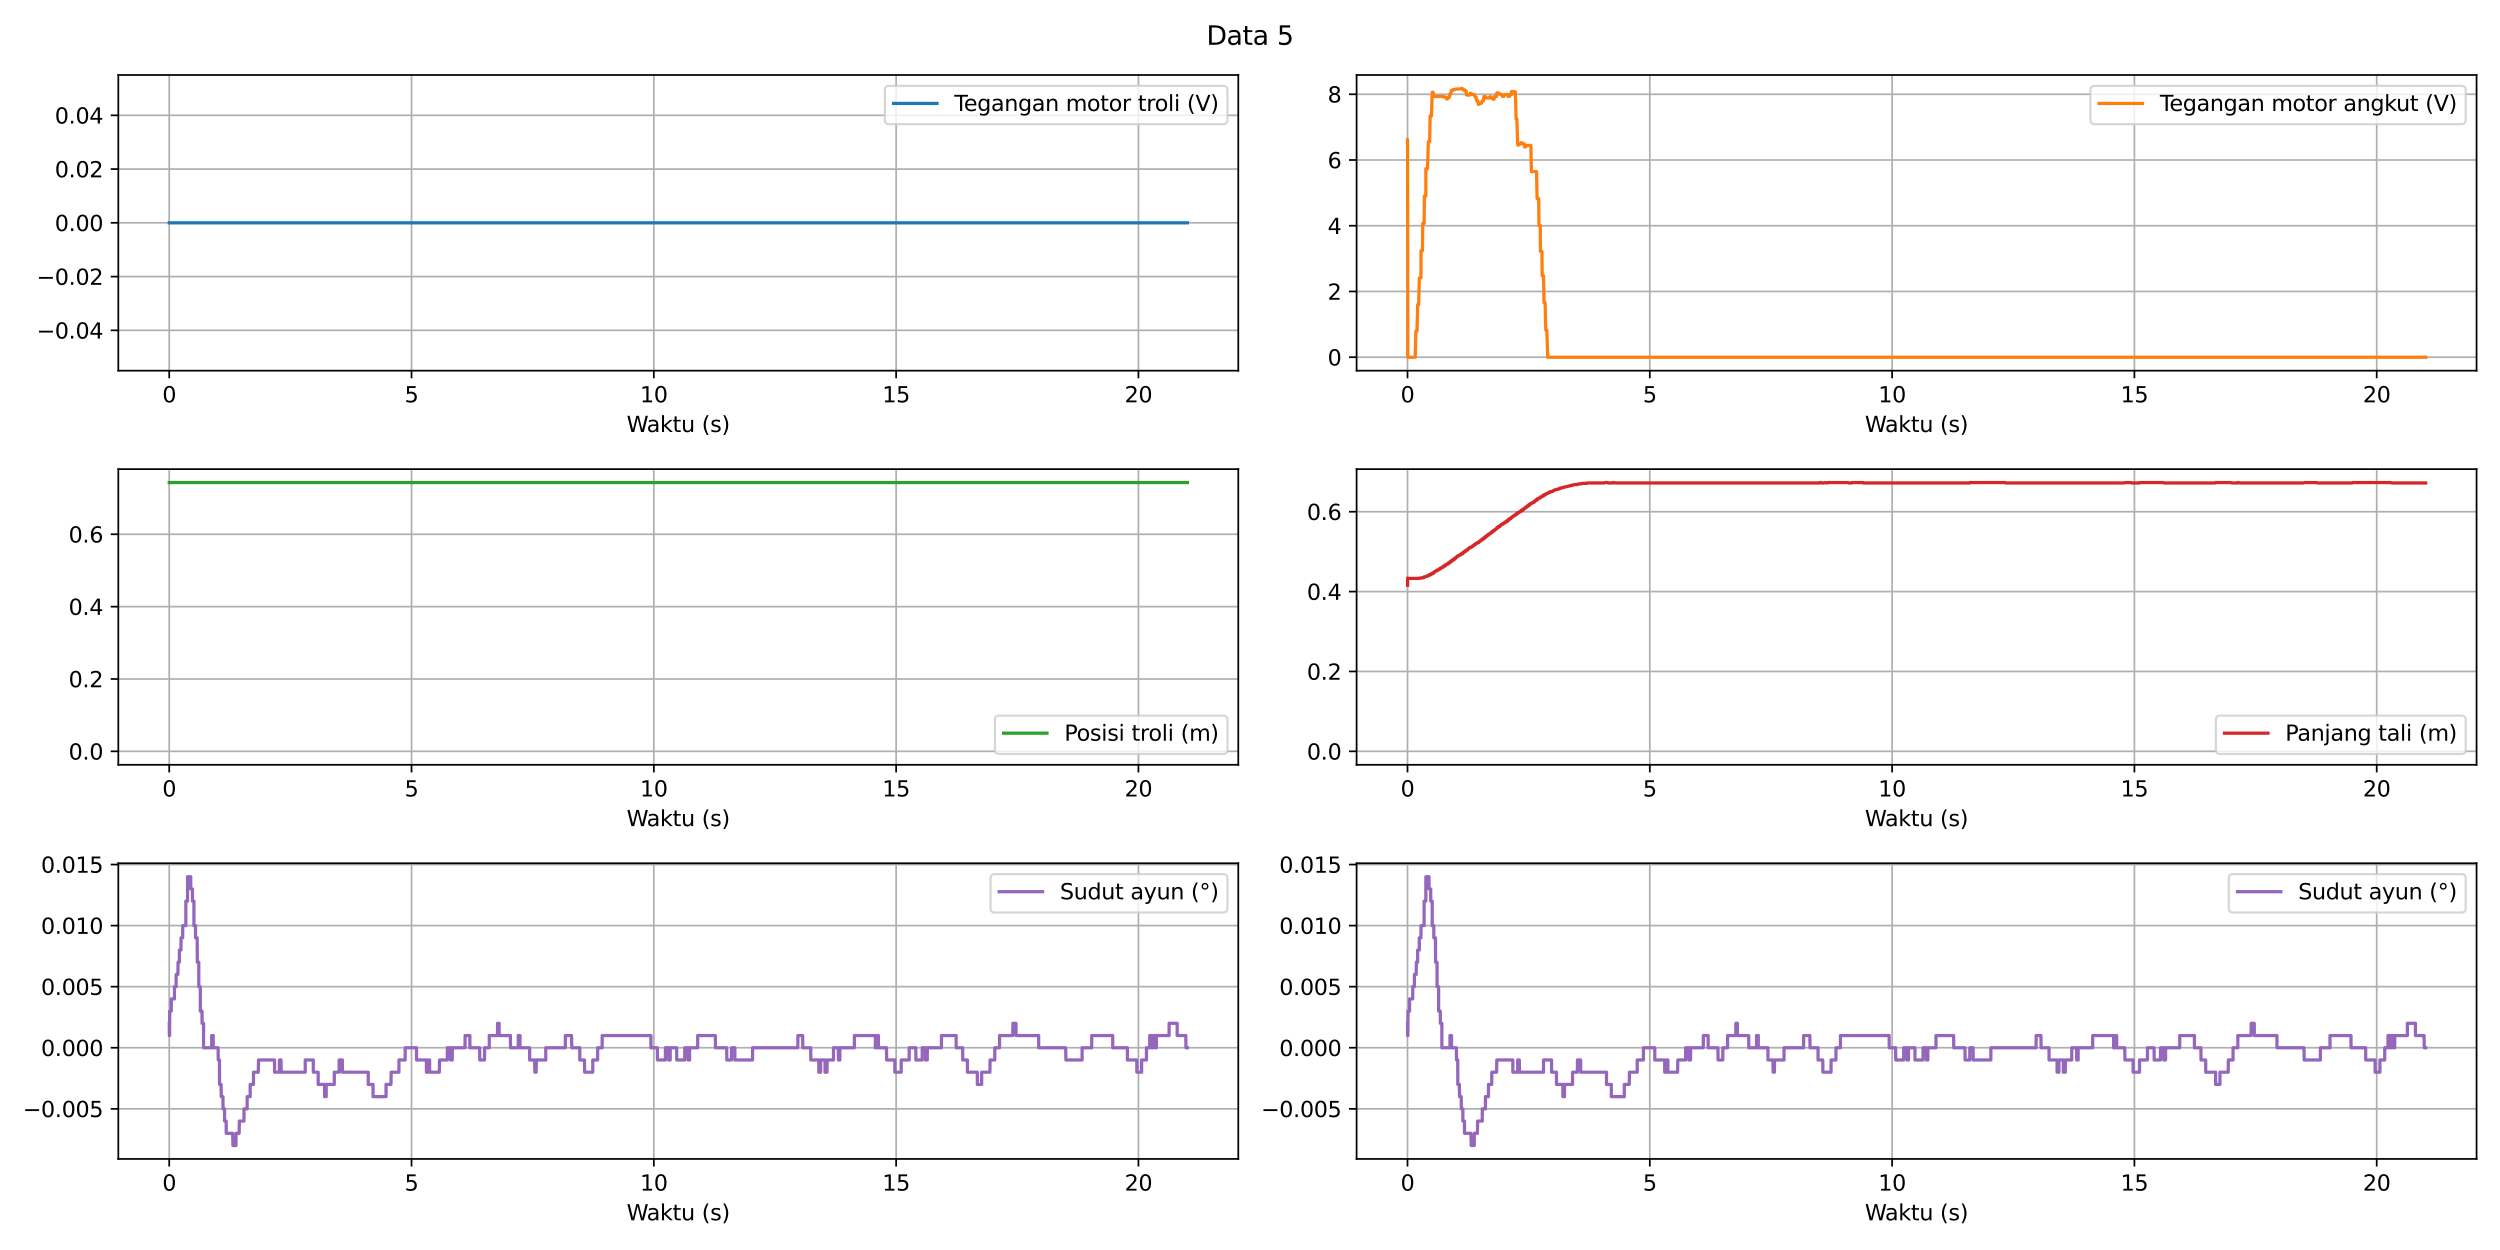 <?xml version="1.0" encoding="utf-8" standalone="no"?>
<!DOCTYPE svg PUBLIC "-//W3C//DTD SVG 1.1//EN"
  "http://www.w3.org/Graphics/SVG/1.1/DTD/svg11.dtd">
<svg xmlns:xlink="http://www.w3.org/1999/xlink" width="1152pt" height="576pt" viewBox="0 0 1152 576" xmlns="http://www.w3.org/2000/svg" version="1.1">
 <defs>
  <style type="text/css">*{stroke-linejoin: round; stroke-linecap: butt}</style>
 </defs>
 <g id="figure_1">
  <g id="patch_1">
   <path d="M 0 576 
L 1152 576 
L 1152 0 
L 0 0 
z
" style="fill: #ffffff"/>
  </g>
  <g id="axes_1">
   <g id="patch_2">
    <path d="M 54.52 170.799 
L 570.6 170.799 
L 570.6 34.56 
L 54.52 34.56 
z
" style="fill: #ffffff"/>
   </g>
   <g id="PathCollection_1">
    <defs>
     <path id="ma7f5244388" d="M 0 3 
C 0.796 3 1.559 2.684 2.121 2.121 
C 2.684 1.559 3 0.796 3 0 
C 3 -0.796 2.684 -1.559 2.121 -2.121 
C 1.559 -2.684 0.796 -3 0 -3 
C -0.796 -3 -1.559 -2.684 -2.121 -2.121 
C -2.684 -1.559 -3 -0.796 -3 0 
C -3 0.796 -2.684 1.559 -2.121 2.121 
C -1.559 2.684 -0.796 3 0 3 
z
" style="stroke: #1f77b4; stroke-opacity: 0"/>
    </defs>
    <g clip-path="url(#pbddce5f99e)">
     <use xlink:href="#ma7f5244388" x="77.978" y="102.68" style="fill: #1f77b4; fill-opacity: 0; stroke: #1f77b4; stroke-opacity: 0"/>
    </g>
   </g>
   <g id="matplotlib.axis_1">
    <g id="xtick_1">
     <g id="line2d_1">
      <path d="M 77.978 170.799 
L 77.978 34.56 
" clip-path="url(#pbddce5f99e)" style="fill: none; stroke: #b0b0b0; stroke-width: 0.8; stroke-linecap: square"/>
     </g>
     <g id="line2d_2">
      <defs>
       <path id="m5cfcdb478d" d="M 0 0 
L 0 3.5 
" style="stroke: #000000; stroke-width: 0.8"/>
      </defs>
      <g>
       <use xlink:href="#m5cfcdb478d" x="77.978" y="170.799" style="stroke: #000000; stroke-width: 0.8"/>
      </g>
     </g>
     <g id="text_1">
      <!-- 0 -->
      <g transform="translate(74.797 185.398) scale(0.1 -0.1)">
       <defs>
        <path id="DejaVuSans-30" d="M 2034 4250 
Q 1547 4250 1301 3770 
Q 1056 3291 1056 2328 
Q 1056 1369 1301 889 
Q 1547 409 2034 409 
Q 2525 409 2770 889 
Q 3016 1369 3016 2328 
Q 3016 3291 2770 3770 
Q 2525 4250 2034 4250 
z
M 2034 4750 
Q 2819 4750 3233 4129 
Q 3647 3509 3647 2328 
Q 3647 1150 3233 529 
Q 2819 -91 2034 -91 
Q 1250 -91 836 529 
Q 422 1150 422 2328 
Q 422 3509 836 4129 
Q 1250 4750 2034 4750 
z
" transform="scale(0.016)"/>
       </defs>
       <use xlink:href="#DejaVuSans-30"/>
      </g>
     </g>
    </g>
    <g id="xtick_2">
     <g id="line2d_3">
      <path d="M 189.631 170.799 
L 189.631 34.56 
" clip-path="url(#pbddce5f99e)" style="fill: none; stroke: #b0b0b0; stroke-width: 0.8; stroke-linecap: square"/>
     </g>
     <g id="line2d_4">
      <g>
       <use xlink:href="#m5cfcdb478d" x="189.631" y="170.799" style="stroke: #000000; stroke-width: 0.8"/>
      </g>
     </g>
     <g id="text_2">
      <!-- 5 -->
      <g transform="translate(186.45 185.398) scale(0.1 -0.1)">
       <defs>
        <path id="DejaVuSans-35" d="M 691 4666 
L 3169 4666 
L 3169 4134 
L 1269 4134 
L 1269 2991 
Q 1406 3038 1543 3061 
Q 1681 3084 1819 3084 
Q 2600 3084 3056 2656 
Q 3513 2228 3513 1497 
Q 3513 744 3044 326 
Q 2575 -91 1722 -91 
Q 1428 -91 1123 -41 
Q 819 9 494 109 
L 494 744 
Q 775 591 1075 516 
Q 1375 441 1709 441 
Q 2250 441 2565 725 
Q 2881 1009 2881 1497 
Q 2881 1984 2565 2268 
Q 2250 2553 1709 2553 
Q 1456 2553 1204 2497 
Q 953 2441 691 2322 
L 691 4666 
z
" transform="scale(0.016)"/>
       </defs>
       <use xlink:href="#DejaVuSans-35"/>
      </g>
     </g>
    </g>
    <g id="xtick_3">
     <g id="line2d_5">
      <path d="M 301.285 170.799 
L 301.285 34.56 
" clip-path="url(#pbddce5f99e)" style="fill: none; stroke: #b0b0b0; stroke-width: 0.8; stroke-linecap: square"/>
     </g>
     <g id="line2d_6">
      <g>
       <use xlink:href="#m5cfcdb478d" x="301.285" y="170.799" style="stroke: #000000; stroke-width: 0.8"/>
      </g>
     </g>
     <g id="text_3">
      <!-- 10 -->
      <g transform="translate(294.922 185.398) scale(0.1 -0.1)">
       <defs>
        <path id="DejaVuSans-31" d="M 794 531 
L 1825 531 
L 1825 4091 
L 703 3866 
L 703 4441 
L 1819 4666 
L 2450 4666 
L 2450 531 
L 3481 531 
L 3481 0 
L 794 0 
L 794 531 
z
" transform="scale(0.016)"/>
       </defs>
       <use xlink:href="#DejaVuSans-31"/>
       <use xlink:href="#DejaVuSans-30" x="63.623"/>
      </g>
     </g>
    </g>
    <g id="xtick_4">
     <g id="line2d_7">
      <path d="M 412.938 170.799 
L 412.938 34.56 
" clip-path="url(#pbddce5f99e)" style="fill: none; stroke: #b0b0b0; stroke-width: 0.8; stroke-linecap: square"/>
     </g>
     <g id="line2d_8">
      <g>
       <use xlink:href="#m5cfcdb478d" x="412.938" y="170.799" style="stroke: #000000; stroke-width: 0.8"/>
      </g>
     </g>
     <g id="text_4">
      <!-- 15 -->
      <g transform="translate(406.576 185.398) scale(0.1 -0.1)">
       <use xlink:href="#DejaVuSans-31"/>
       <use xlink:href="#DejaVuSans-35" x="63.623"/>
      </g>
     </g>
    </g>
    <g id="xtick_5">
     <g id="line2d_9">
      <path d="M 524.591 170.799 
L 524.591 34.56 
" clip-path="url(#pbddce5f99e)" style="fill: none; stroke: #b0b0b0; stroke-width: 0.8; stroke-linecap: square"/>
     </g>
     <g id="line2d_10">
      <g>
       <use xlink:href="#m5cfcdb478d" x="524.591" y="170.799" style="stroke: #000000; stroke-width: 0.8"/>
      </g>
     </g>
     <g id="text_5">
      <!-- 20 -->
      <g transform="translate(518.229 185.398) scale(0.1 -0.1)">
       <defs>
        <path id="DejaVuSans-32" d="M 1228 531 
L 3431 531 
L 3431 0 
L 469 0 
L 469 531 
Q 828 903 1448 1529 
Q 2069 2156 2228 2338 
Q 2531 2678 2651 2914 
Q 2772 3150 2772 3378 
Q 2772 3750 2511 3984 
Q 2250 4219 1831 4219 
Q 1534 4219 1204 4116 
Q 875 4013 500 3803 
L 500 4441 
Q 881 4594 1212 4672 
Q 1544 4750 1819 4750 
Q 2544 4750 2975 4387 
Q 3406 4025 3406 3419 
Q 3406 3131 3298 2873 
Q 3191 2616 2906 2266 
Q 2828 2175 2409 1742 
Q 1991 1309 1228 531 
z
" transform="scale(0.016)"/>
       </defs>
       <use xlink:href="#DejaVuSans-32"/>
       <use xlink:href="#DejaVuSans-30" x="63.623"/>
      </g>
     </g>
    </g>
    <g id="text_6">
     <!-- Waktu (s) -->
     <g transform="translate(288.751 199.076) scale(0.1 -0.1)">
      <defs>
       <path id="DejaVuSans-57" d="M 213 4666 
L 850 4666 
L 1831 722 
L 2809 4666 
L 3519 4666 
L 4500 722 
L 5478 4666 
L 6119 4666 
L 4947 0 
L 4153 0 
L 3169 4050 
L 2175 0 
L 1381 0 
L 213 4666 
z
" transform="scale(0.016)"/>
       <path id="DejaVuSans-61" d="M 2194 1759 
Q 1497 1759 1228 1600 
Q 959 1441 959 1056 
Q 959 750 1161 570 
Q 1363 391 1709 391 
Q 2188 391 2477 730 
Q 2766 1069 2766 1631 
L 2766 1759 
L 2194 1759 
z
M 3341 1997 
L 3341 0 
L 2766 0 
L 2766 531 
Q 2569 213 2275 61 
Q 1981 -91 1556 -91 
Q 1019 -91 701 211 
Q 384 513 384 1019 
Q 384 1609 779 1909 
Q 1175 2209 1959 2209 
L 2766 2209 
L 2766 2266 
Q 2766 2663 2505 2880 
Q 2244 3097 1772 3097 
Q 1472 3097 1187 3025 
Q 903 2953 641 2809 
L 641 3341 
Q 956 3463 1253 3523 
Q 1550 3584 1831 3584 
Q 2591 3584 2966 3190 
Q 3341 2797 3341 1997 
z
" transform="scale(0.016)"/>
       <path id="DejaVuSans-6b" d="M 581 4863 
L 1159 4863 
L 1159 1991 
L 2875 3500 
L 3609 3500 
L 1753 1863 
L 3688 0 
L 2938 0 
L 1159 1709 
L 1159 0 
L 581 0 
L 581 4863 
z
" transform="scale(0.016)"/>
       <path id="DejaVuSans-74" d="M 1172 4494 
L 1172 3500 
L 2356 3500 
L 2356 3053 
L 1172 3053 
L 1172 1153 
Q 1172 725 1289 603 
Q 1406 481 1766 481 
L 2356 481 
L 2356 0 
L 1766 0 
Q 1100 0 847 248 
Q 594 497 594 1153 
L 594 3053 
L 172 3053 
L 172 3500 
L 594 3500 
L 594 4494 
L 1172 4494 
z
" transform="scale(0.016)"/>
       <path id="DejaVuSans-75" d="M 544 1381 
L 544 3500 
L 1119 3500 
L 1119 1403 
Q 1119 906 1312 657 
Q 1506 409 1894 409 
Q 2359 409 2629 706 
Q 2900 1003 2900 1516 
L 2900 3500 
L 3475 3500 
L 3475 0 
L 2900 0 
L 2900 538 
Q 2691 219 2414 64 
Q 2138 -91 1772 -91 
Q 1169 -91 856 284 
Q 544 659 544 1381 
z
M 1991 3584 
L 1991 3584 
z
" transform="scale(0.016)"/>
       <path id="DejaVuSans-20" transform="scale(0.016)"/>
       <path id="DejaVuSans-28" d="M 1984 4856 
Q 1566 4138 1362 3434 
Q 1159 2731 1159 2009 
Q 1159 1288 1364 580 
Q 1569 -128 1984 -844 
L 1484 -844 
Q 1016 -109 783 600 
Q 550 1309 550 2009 
Q 550 2706 781 3412 
Q 1013 4119 1484 4856 
L 1984 4856 
z
" transform="scale(0.016)"/>
       <path id="DejaVuSans-73" d="M 2834 3397 
L 2834 2853 
Q 2591 2978 2328 3040 
Q 2066 3103 1784 3103 
Q 1356 3103 1142 2972 
Q 928 2841 928 2578 
Q 928 2378 1081 2264 
Q 1234 2150 1697 2047 
L 1894 2003 
Q 2506 1872 2764 1633 
Q 3022 1394 3022 966 
Q 3022 478 2636 193 
Q 2250 -91 1575 -91 
Q 1294 -91 989 -36 
Q 684 19 347 128 
L 347 722 
Q 666 556 975 473 
Q 1284 391 1588 391 
Q 1994 391 2212 530 
Q 2431 669 2431 922 
Q 2431 1156 2273 1281 
Q 2116 1406 1581 1522 
L 1381 1569 
Q 847 1681 609 1914 
Q 372 2147 372 2553 
Q 372 3047 722 3315 
Q 1072 3584 1716 3584 
Q 2034 3584 2315 3537 
Q 2597 3491 2834 3397 
z
" transform="scale(0.016)"/>
       <path id="DejaVuSans-29" d="M 513 4856 
L 1013 4856 
Q 1481 4119 1714 3412 
Q 1947 2706 1947 2009 
Q 1947 1309 1714 600 
Q 1481 -109 1013 -844 
L 513 -844 
Q 928 -128 1133 580 
Q 1338 1288 1338 2009 
Q 1338 2731 1133 3434 
Q 928 4138 513 4856 
z
" transform="scale(0.016)"/>
      </defs>
      <use xlink:href="#DejaVuSans-57"/>
      <use xlink:href="#DejaVuSans-61" x="92.502"/>
      <use xlink:href="#DejaVuSans-6b" x="153.781"/>
      <use xlink:href="#DejaVuSans-74" x="211.691"/>
      <use xlink:href="#DejaVuSans-75" x="250.9"/>
      <use xlink:href="#DejaVuSans-20" x="314.279"/>
      <use xlink:href="#DejaVuSans-28" x="346.066"/>
      <use xlink:href="#DejaVuSans-73" x="385.08"/>
      <use xlink:href="#DejaVuSans-29" x="437.18"/>
     </g>
    </g>
   </g>
   <g id="matplotlib.axis_2">
    <g id="ytick_1">
     <g id="line2d_11">
      <path d="M 54.52 152.221 
L 570.6 152.221 
" clip-path="url(#pbddce5f99e)" style="fill: none; stroke: #b0b0b0; stroke-width: 0.8; stroke-linecap: square"/>
     </g>
     <g id="line2d_12">
      <defs>
       <path id="m480593f121" d="M 0 0 
L -3.5 0 
" style="stroke: #000000; stroke-width: 0.8"/>
      </defs>
      <g>
       <use xlink:href="#m480593f121" x="54.52" y="152.221" style="stroke: #000000; stroke-width: 0.8"/>
      </g>
     </g>
     <g id="text_7">
      <!-- −0.04 -->
      <g transform="translate(16.875 156.02) scale(0.1 -0.1)">
       <defs>
        <path id="DejaVuSans-2212" d="M 678 2272 
L 4684 2272 
L 4684 1741 
L 678 1741 
L 678 2272 
z
" transform="scale(0.016)"/>
        <path id="DejaVuSans-2e" d="M 684 794 
L 1344 794 
L 1344 0 
L 684 0 
L 684 794 
z
" transform="scale(0.016)"/>
        <path id="DejaVuSans-34" d="M 2419 4116 
L 825 1625 
L 2419 1625 
L 2419 4116 
z
M 2253 4666 
L 3047 4666 
L 3047 1625 
L 3713 1625 
L 3713 1100 
L 3047 1100 
L 3047 0 
L 2419 0 
L 2419 1100 
L 313 1100 
L 313 1709 
L 2253 4666 
z
" transform="scale(0.016)"/>
       </defs>
       <use xlink:href="#DejaVuSans-2212"/>
       <use xlink:href="#DejaVuSans-30" x="83.789"/>
       <use xlink:href="#DejaVuSans-2e" x="147.412"/>
       <use xlink:href="#DejaVuSans-30" x="179.199"/>
       <use xlink:href="#DejaVuSans-34" x="242.822"/>
      </g>
     </g>
    </g>
    <g id="ytick_2">
     <g id="line2d_13">
      <path d="M 54.52 127.45 
L 570.6 127.45 
" clip-path="url(#pbddce5f99e)" style="fill: none; stroke: #b0b0b0; stroke-width: 0.8; stroke-linecap: square"/>
     </g>
     <g id="line2d_14">
      <g>
       <use xlink:href="#m480593f121" x="54.52" y="127.45" style="stroke: #000000; stroke-width: 0.8"/>
      </g>
     </g>
     <g id="text_8">
      <!-- −0.02 -->
      <g transform="translate(16.875 131.25) scale(0.1 -0.1)">
       <use xlink:href="#DejaVuSans-2212"/>
       <use xlink:href="#DejaVuSans-30" x="83.789"/>
       <use xlink:href="#DejaVuSans-2e" x="147.412"/>
       <use xlink:href="#DejaVuSans-30" x="179.199"/>
       <use xlink:href="#DejaVuSans-32" x="242.822"/>
      </g>
     </g>
    </g>
    <g id="ytick_3">
     <g id="line2d_15">
      <path d="M 54.52 102.68 
L 570.6 102.68 
" clip-path="url(#pbddce5f99e)" style="fill: none; stroke: #b0b0b0; stroke-width: 0.8; stroke-linecap: square"/>
     </g>
     <g id="line2d_16">
      <g>
       <use xlink:href="#m480593f121" x="54.52" y="102.68" style="stroke: #000000; stroke-width: 0.8"/>
      </g>
     </g>
     <g id="text_9">
      <!-- 0.00 -->
      <g transform="translate(25.254 106.479) scale(0.1 -0.1)">
       <use xlink:href="#DejaVuSans-30"/>
       <use xlink:href="#DejaVuSans-2e" x="63.623"/>
       <use xlink:href="#DejaVuSans-30" x="95.41"/>
       <use xlink:href="#DejaVuSans-30" x="159.033"/>
      </g>
     </g>
    </g>
    <g id="ytick_4">
     <g id="line2d_17">
      <path d="M 54.52 77.909 
L 570.6 77.909 
" clip-path="url(#pbddce5f99e)" style="fill: none; stroke: #b0b0b0; stroke-width: 0.8; stroke-linecap: square"/>
     </g>
     <g id="line2d_18">
      <g>
       <use xlink:href="#m480593f121" x="54.52" y="77.909" style="stroke: #000000; stroke-width: 0.8"/>
      </g>
     </g>
     <g id="text_10">
      <!-- 0.02 -->
      <g transform="translate(25.254 81.708) scale(0.1 -0.1)">
       <use xlink:href="#DejaVuSans-30"/>
       <use xlink:href="#DejaVuSans-2e" x="63.623"/>
       <use xlink:href="#DejaVuSans-30" x="95.41"/>
       <use xlink:href="#DejaVuSans-32" x="159.033"/>
      </g>
     </g>
    </g>
    <g id="ytick_5">
     <g id="line2d_19">
      <path d="M 54.52 53.138 
L 570.6 53.138 
" clip-path="url(#pbddce5f99e)" style="fill: none; stroke: #b0b0b0; stroke-width: 0.8; stroke-linecap: square"/>
     </g>
     <g id="line2d_20">
      <g>
       <use xlink:href="#m480593f121" x="54.52" y="53.138" style="stroke: #000000; stroke-width: 0.8"/>
      </g>
     </g>
     <g id="text_11">
      <!-- 0.04 -->
      <g transform="translate(25.254 56.937) scale(0.1 -0.1)">
       <use xlink:href="#DejaVuSans-30"/>
       <use xlink:href="#DejaVuSans-2e" x="63.623"/>
       <use xlink:href="#DejaVuSans-30" x="95.41"/>
       <use xlink:href="#DejaVuSans-34" x="159.033"/>
      </g>
     </g>
    </g>
   </g>
   <g id="line2d_21">
    <path d="M 77.995 102.68 
L 547.142 102.68 
L 547.142 102.68 
" clip-path="url(#pbddce5f99e)" style="fill: none; stroke: #1f77b4; stroke-width: 1.5; stroke-linecap: square"/>
   </g>
   <g id="patch_3">
    <path d="M 54.52 170.799 
L 54.52 34.56 
" style="fill: none; stroke: #000000; stroke-width: 0.8; stroke-linejoin: miter; stroke-linecap: square"/>
   </g>
   <g id="patch_4">
    <path d="M 570.6 170.799 
L 570.6 34.56 
" style="fill: none; stroke: #000000; stroke-width: 0.8; stroke-linejoin: miter; stroke-linecap: square"/>
   </g>
   <g id="patch_5">
    <path d="M 54.52 170.799 
L 570.6 170.799 
" style="fill: none; stroke: #000000; stroke-width: 0.8; stroke-linejoin: miter; stroke-linecap: square"/>
   </g>
   <g id="patch_6">
    <path d="M 54.52 34.56 
L 570.6 34.56 
" style="fill: none; stroke: #000000; stroke-width: 0.8; stroke-linejoin: miter; stroke-linecap: square"/>
   </g>
   <g id="legend_1">
    <g id="patch_7">
     <path d="M 409.742 57.238 
L 563.6 57.238 
Q 565.6 57.238 565.6 55.238 
L 565.6 41.56 
Q 565.6 39.56 563.6 39.56 
L 409.742 39.56 
Q 407.742 39.56 407.742 41.56 
L 407.742 55.238 
Q 407.742 57.238 409.742 57.238 
z
" style="fill: #ffffff; opacity: 0.8; stroke: #cccccc; stroke-linejoin: miter"/>
    </g>
    <g id="line2d_22">
     <path d="M 411.742 47.658 
L 421.742 47.658 
L 431.742 47.658 
" style="fill: none; stroke: #1f77b4; stroke-width: 1.5; stroke-linecap: square"/>
    </g>
    <g id="text_12">
     <!-- Tegangan motor troli (V) -->
     <g transform="translate(439.742 51.158) scale(0.1 -0.1)">
      <defs>
       <path id="DejaVuSans-54" d="M -19 4666 
L 3928 4666 
L 3928 4134 
L 2272 4134 
L 2272 0 
L 1638 0 
L 1638 4134 
L -19 4134 
L -19 4666 
z
" transform="scale(0.016)"/>
       <path id="DejaVuSans-65" d="M 3597 1894 
L 3597 1613 
L 953 1613 
Q 991 1019 1311 708 
Q 1631 397 2203 397 
Q 2534 397 2845 478 
Q 3156 559 3463 722 
L 3463 178 
Q 3153 47 2828 -22 
Q 2503 -91 2169 -91 
Q 1331 -91 842 396 
Q 353 884 353 1716 
Q 353 2575 817 3079 
Q 1281 3584 2069 3584 
Q 2775 3584 3186 3129 
Q 3597 2675 3597 1894 
z
M 3022 2063 
Q 3016 2534 2758 2815 
Q 2500 3097 2075 3097 
Q 1594 3097 1305 2825 
Q 1016 2553 972 2059 
L 3022 2063 
z
" transform="scale(0.016)"/>
       <path id="DejaVuSans-67" d="M 2906 1791 
Q 2906 2416 2648 2759 
Q 2391 3103 1925 3103 
Q 1463 3103 1205 2759 
Q 947 2416 947 1791 
Q 947 1169 1205 825 
Q 1463 481 1925 481 
Q 2391 481 2648 825 
Q 2906 1169 2906 1791 
z
M 3481 434 
Q 3481 -459 3084 -895 
Q 2688 -1331 1869 -1331 
Q 1566 -1331 1297 -1286 
Q 1028 -1241 775 -1147 
L 775 -588 
Q 1028 -725 1275 -790 
Q 1522 -856 1778 -856 
Q 2344 -856 2625 -561 
Q 2906 -266 2906 331 
L 2906 616 
Q 2728 306 2450 153 
Q 2172 0 1784 0 
Q 1141 0 747 490 
Q 353 981 353 1791 
Q 353 2603 747 3093 
Q 1141 3584 1784 3584 
Q 2172 3584 2450 3431 
Q 2728 3278 2906 2969 
L 2906 3500 
L 3481 3500 
L 3481 434 
z
" transform="scale(0.016)"/>
       <path id="DejaVuSans-6e" d="M 3513 2113 
L 3513 0 
L 2938 0 
L 2938 2094 
Q 2938 2591 2744 2837 
Q 2550 3084 2163 3084 
Q 1697 3084 1428 2787 
Q 1159 2491 1159 1978 
L 1159 0 
L 581 0 
L 581 3500 
L 1159 3500 
L 1159 2956 
Q 1366 3272 1645 3428 
Q 1925 3584 2291 3584 
Q 2894 3584 3203 3211 
Q 3513 2838 3513 2113 
z
" transform="scale(0.016)"/>
       <path id="DejaVuSans-6d" d="M 3328 2828 
Q 3544 3216 3844 3400 
Q 4144 3584 4550 3584 
Q 5097 3584 5394 3201 
Q 5691 2819 5691 2113 
L 5691 0 
L 5113 0 
L 5113 2094 
Q 5113 2597 4934 2840 
Q 4756 3084 4391 3084 
Q 3944 3084 3684 2787 
Q 3425 2491 3425 1978 
L 3425 0 
L 2847 0 
L 2847 2094 
Q 2847 2600 2669 2842 
Q 2491 3084 2119 3084 
Q 1678 3084 1418 2786 
Q 1159 2488 1159 1978 
L 1159 0 
L 581 0 
L 581 3500 
L 1159 3500 
L 1159 2956 
Q 1356 3278 1631 3431 
Q 1906 3584 2284 3584 
Q 2666 3584 2933 3390 
Q 3200 3197 3328 2828 
z
" transform="scale(0.016)"/>
       <path id="DejaVuSans-6f" d="M 1959 3097 
Q 1497 3097 1228 2736 
Q 959 2375 959 1747 
Q 959 1119 1226 758 
Q 1494 397 1959 397 
Q 2419 397 2687 759 
Q 2956 1122 2956 1747 
Q 2956 2369 2687 2733 
Q 2419 3097 1959 3097 
z
M 1959 3584 
Q 2709 3584 3137 3096 
Q 3566 2609 3566 1747 
Q 3566 888 3137 398 
Q 2709 -91 1959 -91 
Q 1206 -91 779 398 
Q 353 888 353 1747 
Q 353 2609 779 3096 
Q 1206 3584 1959 3584 
z
" transform="scale(0.016)"/>
       <path id="DejaVuSans-72" d="M 2631 2963 
Q 2534 3019 2420 3045 
Q 2306 3072 2169 3072 
Q 1681 3072 1420 2755 
Q 1159 2438 1159 1844 
L 1159 0 
L 581 0 
L 581 3500 
L 1159 3500 
L 1159 2956 
Q 1341 3275 1631 3429 
Q 1922 3584 2338 3584 
Q 2397 3584 2469 3576 
Q 2541 3569 2628 3553 
L 2631 2963 
z
" transform="scale(0.016)"/>
       <path id="DejaVuSans-6c" d="M 603 4863 
L 1178 4863 
L 1178 0 
L 603 0 
L 603 4863 
z
" transform="scale(0.016)"/>
       <path id="DejaVuSans-69" d="M 603 3500 
L 1178 3500 
L 1178 0 
L 603 0 
L 603 3500 
z
M 603 4863 
L 1178 4863 
L 1178 4134 
L 603 4134 
L 603 4863 
z
" transform="scale(0.016)"/>
       <path id="DejaVuSans-56" d="M 1831 0 
L 50 4666 
L 709 4666 
L 2188 738 
L 3669 4666 
L 4325 4666 
L 2547 0 
L 1831 0 
z
" transform="scale(0.016)"/>
      </defs>
      <use xlink:href="#DejaVuSans-54"/>
      <use xlink:href="#DejaVuSans-65" x="44.084"/>
      <use xlink:href="#DejaVuSans-67" x="105.607"/>
      <use xlink:href="#DejaVuSans-61" x="169.084"/>
      <use xlink:href="#DejaVuSans-6e" x="230.363"/>
      <use xlink:href="#DejaVuSans-67" x="293.742"/>
      <use xlink:href="#DejaVuSans-61" x="357.219"/>
      <use xlink:href="#DejaVuSans-6e" x="418.498"/>
      <use xlink:href="#DejaVuSans-20" x="481.877"/>
      <use xlink:href="#DejaVuSans-6d" x="513.664"/>
      <use xlink:href="#DejaVuSans-6f" x="611.076"/>
      <use xlink:href="#DejaVuSans-74" x="672.258"/>
      <use xlink:href="#DejaVuSans-6f" x="711.467"/>
      <use xlink:href="#DejaVuSans-72" x="772.648"/>
      <use xlink:href="#DejaVuSans-20" x="813.762"/>
      <use xlink:href="#DejaVuSans-74" x="845.549"/>
      <use xlink:href="#DejaVuSans-72" x="884.758"/>
      <use xlink:href="#DejaVuSans-6f" x="923.621"/>
      <use xlink:href="#DejaVuSans-6c" x="984.803"/>
      <use xlink:href="#DejaVuSans-69" x="1012.586"/>
      <use xlink:href="#DejaVuSans-20" x="1040.369"/>
      <use xlink:href="#DejaVuSans-28" x="1072.156"/>
      <use xlink:href="#DejaVuSans-56" x="1111.17"/>
      <use xlink:href="#DejaVuSans-29" x="1179.578"/>
     </g>
    </g>
   </g>
  </g>
  <g id="axes_2">
   <g id="patch_8">
    <path d="M 625.12 170.799 
L 1141.2 170.799 
L 1141.2 34.56 
L 625.12 34.56 
z
" style="fill: #ffffff"/>
   </g>
   <g id="PathCollection_2">
    <g clip-path="url(#p684117948a)">
     <use xlink:href="#ma7f5244388" x="648.578" y="164.607" style="fill: #1f77b4; fill-opacity: 0; stroke: #1f77b4; stroke-opacity: 0"/>
    </g>
   </g>
   <g id="matplotlib.axis_3">
    <g id="xtick_6">
     <g id="line2d_23">
      <path d="M 648.578 170.799 
L 648.578 34.56 
" clip-path="url(#p684117948a)" style="fill: none; stroke: #b0b0b0; stroke-width: 0.8; stroke-linecap: square"/>
     </g>
     <g id="line2d_24">
      <g>
       <use xlink:href="#m5cfcdb478d" x="648.578" y="170.799" style="stroke: #000000; stroke-width: 0.8"/>
      </g>
     </g>
     <g id="text_13">
      <!-- 0 -->
      <g transform="translate(645.397 185.398) scale(0.1 -0.1)">
       <use xlink:href="#DejaVuSans-30"/>
      </g>
     </g>
    </g>
    <g id="xtick_7">
     <g id="line2d_25">
      <path d="M 760.231 170.799 
L 760.231 34.56 
" clip-path="url(#p684117948a)" style="fill: none; stroke: #b0b0b0; stroke-width: 0.8; stroke-linecap: square"/>
     </g>
     <g id="line2d_26">
      <g>
       <use xlink:href="#m5cfcdb478d" x="760.231" y="170.799" style="stroke: #000000; stroke-width: 0.8"/>
      </g>
     </g>
     <g id="text_14">
      <!-- 5 -->
      <g transform="translate(757.05 185.398) scale(0.1 -0.1)">
       <use xlink:href="#DejaVuSans-35"/>
      </g>
     </g>
    </g>
    <g id="xtick_8">
     <g id="line2d_27">
      <path d="M 871.885 170.799 
L 871.885 34.56 
" clip-path="url(#p684117948a)" style="fill: none; stroke: #b0b0b0; stroke-width: 0.8; stroke-linecap: square"/>
     </g>
     <g id="line2d_28">
      <g>
       <use xlink:href="#m5cfcdb478d" x="871.885" y="170.799" style="stroke: #000000; stroke-width: 0.8"/>
      </g>
     </g>
     <g id="text_15">
      <!-- 10 -->
      <g transform="translate(865.522 185.398) scale(0.1 -0.1)">
       <use xlink:href="#DejaVuSans-31"/>
       <use xlink:href="#DejaVuSans-30" x="63.623"/>
      </g>
     </g>
    </g>
    <g id="xtick_9">
     <g id="line2d_29">
      <path d="M 983.538 170.799 
L 983.538 34.56 
" clip-path="url(#p684117948a)" style="fill: none; stroke: #b0b0b0; stroke-width: 0.8; stroke-linecap: square"/>
     </g>
     <g id="line2d_30">
      <g>
       <use xlink:href="#m5cfcdb478d" x="983.538" y="170.799" style="stroke: #000000; stroke-width: 0.8"/>
      </g>
     </g>
     <g id="text_16">
      <!-- 15 -->
      <g transform="translate(977.176 185.398) scale(0.1 -0.1)">
       <use xlink:href="#DejaVuSans-31"/>
       <use xlink:href="#DejaVuSans-35" x="63.623"/>
      </g>
     </g>
    </g>
    <g id="xtick_10">
     <g id="line2d_31">
      <path d="M 1095.191 170.799 
L 1095.191 34.56 
" clip-path="url(#p684117948a)" style="fill: none; stroke: #b0b0b0; stroke-width: 0.8; stroke-linecap: square"/>
     </g>
     <g id="line2d_32">
      <g>
       <use xlink:href="#m5cfcdb478d" x="1095.191" y="170.799" style="stroke: #000000; stroke-width: 0.8"/>
      </g>
     </g>
     <g id="text_17">
      <!-- 20 -->
      <g transform="translate(1088.829 185.398) scale(0.1 -0.1)">
       <use xlink:href="#DejaVuSans-32"/>
       <use xlink:href="#DejaVuSans-30" x="63.623"/>
      </g>
     </g>
    </g>
    <g id="text_18">
     <!-- Waktu (s) -->
     <g transform="translate(859.351 199.076) scale(0.1 -0.1)">
      <use xlink:href="#DejaVuSans-57"/>
      <use xlink:href="#DejaVuSans-61" x="92.502"/>
      <use xlink:href="#DejaVuSans-6b" x="153.781"/>
      <use xlink:href="#DejaVuSans-74" x="211.691"/>
      <use xlink:href="#DejaVuSans-75" x="250.9"/>
      <use xlink:href="#DejaVuSans-20" x="314.279"/>
      <use xlink:href="#DejaVuSans-28" x="346.066"/>
      <use xlink:href="#DejaVuSans-73" x="385.08"/>
      <use xlink:href="#DejaVuSans-29" x="437.18"/>
     </g>
    </g>
   </g>
   <g id="matplotlib.axis_4">
    <g id="ytick_6">
     <g id="line2d_33">
      <path d="M 625.12 164.607 
L 1141.2 164.607 
" clip-path="url(#p684117948a)" style="fill: none; stroke: #b0b0b0; stroke-width: 0.8; stroke-linecap: square"/>
     </g>
     <g id="line2d_34">
      <g>
       <use xlink:href="#m480593f121" x="625.12" y="164.607" style="stroke: #000000; stroke-width: 0.8"/>
      </g>
     </g>
     <g id="text_19">
      <!-- 0 -->
      <g transform="translate(611.758 168.406) scale(0.1 -0.1)">
       <use xlink:href="#DejaVuSans-30"/>
      </g>
     </g>
    </g>
    <g id="ytick_7">
     <g id="line2d_35">
      <path d="M 625.12 134.313 
L 1141.2 134.313 
" clip-path="url(#p684117948a)" style="fill: none; stroke: #b0b0b0; stroke-width: 0.8; stroke-linecap: square"/>
     </g>
     <g id="line2d_36">
      <g>
       <use xlink:href="#m480593f121" x="625.12" y="134.313" style="stroke: #000000; stroke-width: 0.8"/>
      </g>
     </g>
     <g id="text_20">
      <!-- 2 -->
      <g transform="translate(611.758 138.113) scale(0.1 -0.1)">
       <use xlink:href="#DejaVuSans-32"/>
      </g>
     </g>
    </g>
    <g id="ytick_8">
     <g id="line2d_37">
      <path d="M 625.12 104.02 
L 1141.2 104.02 
" clip-path="url(#p684117948a)" style="fill: none; stroke: #b0b0b0; stroke-width: 0.8; stroke-linecap: square"/>
     </g>
     <g id="line2d_38">
      <g>
       <use xlink:href="#m480593f121" x="625.12" y="104.02" style="stroke: #000000; stroke-width: 0.8"/>
      </g>
     </g>
     <g id="text_21">
      <!-- 4 -->
      <g transform="translate(611.758 107.819) scale(0.1 -0.1)">
       <use xlink:href="#DejaVuSans-34"/>
      </g>
     </g>
    </g>
    <g id="ytick_9">
     <g id="line2d_39">
      <path d="M 625.12 73.727 
L 1141.2 73.727 
" clip-path="url(#p684117948a)" style="fill: none; stroke: #b0b0b0; stroke-width: 0.8; stroke-linecap: square"/>
     </g>
     <g id="line2d_40">
      <g>
       <use xlink:href="#m480593f121" x="625.12" y="73.727" style="stroke: #000000; stroke-width: 0.8"/>
      </g>
     </g>
     <g id="text_22">
      <!-- 6 -->
      <g transform="translate(611.758 77.526) scale(0.1 -0.1)">
       <defs>
        <path id="DejaVuSans-36" d="M 2113 2584 
Q 1688 2584 1439 2293 
Q 1191 2003 1191 1497 
Q 1191 994 1439 701 
Q 1688 409 2113 409 
Q 2538 409 2786 701 
Q 3034 994 3034 1497 
Q 3034 2003 2786 2293 
Q 2538 2584 2113 2584 
z
M 3366 4563 
L 3366 3988 
Q 3128 4100 2886 4159 
Q 2644 4219 2406 4219 
Q 1781 4219 1451 3797 
Q 1122 3375 1075 2522 
Q 1259 2794 1537 2939 
Q 1816 3084 2150 3084 
Q 2853 3084 3261 2657 
Q 3669 2231 3669 1497 
Q 3669 778 3244 343 
Q 2819 -91 2113 -91 
Q 1303 -91 875 529 
Q 447 1150 447 2328 
Q 447 3434 972 4092 
Q 1497 4750 2381 4750 
Q 2619 4750 2861 4703 
Q 3103 4656 3366 4563 
z
" transform="scale(0.016)"/>
       </defs>
       <use xlink:href="#DejaVuSans-36"/>
      </g>
     </g>
    </g>
    <g id="ytick_10">
     <g id="line2d_41">
      <path d="M 625.12 43.434 
L 1141.2 43.434 
" clip-path="url(#p684117948a)" style="fill: none; stroke: #b0b0b0; stroke-width: 0.8; stroke-linecap: square"/>
     </g>
     <g id="line2d_42">
      <g>
       <use xlink:href="#m480593f121" x="625.12" y="43.434" style="stroke: #000000; stroke-width: 0.8"/>
      </g>
     </g>
     <g id="text_23">
      <!-- 8 -->
      <g transform="translate(611.758 47.233) scale(0.1 -0.1)">
       <defs>
        <path id="DejaVuSans-38" d="M 2034 2216 
Q 1584 2216 1326 1975 
Q 1069 1734 1069 1313 
Q 1069 891 1326 650 
Q 1584 409 2034 409 
Q 2484 409 2743 651 
Q 3003 894 3003 1313 
Q 3003 1734 2745 1975 
Q 2488 2216 2034 2216 
z
M 1403 2484 
Q 997 2584 770 2862 
Q 544 3141 544 3541 
Q 544 4100 942 4425 
Q 1341 4750 2034 4750 
Q 2731 4750 3128 4425 
Q 3525 4100 3525 3541 
Q 3525 3141 3298 2862 
Q 3072 2584 2669 2484 
Q 3125 2378 3379 2068 
Q 3634 1759 3634 1313 
Q 3634 634 3220 271 
Q 2806 -91 2034 -91 
Q 1263 -91 848 271 
Q 434 634 434 1313 
Q 434 1759 690 2068 
Q 947 2378 1403 2484 
z
M 1172 3481 
Q 1172 3119 1398 2916 
Q 1625 2713 2034 2713 
Q 2441 2713 2670 2916 
Q 2900 3119 2900 3481 
Q 2900 3844 2670 4047 
Q 2441 4250 2034 4250 
Q 1625 4250 1398 4047 
Q 1172 3844 1172 3481 
z
" transform="scale(0.016)"/>
       </defs>
       <use xlink:href="#DejaVuSans-38"/>
      </g>
     </g>
    </g>
   </g>
   <g id="line2d_43">
    <path d="M 648.595 64.321 
L 648.604 64.321 
L 648.716 164.607 
L 652.125 164.607 
L 652.438 152.55 
L 652.975 152.55 
L 653.251 140.417 
L 653.737 140.417 
L 654.015 128.058 
L 654.766 128.058 
L 654.823 115.547 
L 655.469 115.547 
L 655.604 102.945 
L 656.234 102.945 
L 656.364 90.358 
L 657.024 90.358 
L 657.039 77.756 
L 657.773 77.756 
L 658.202 65.199 
L 658.782 65.199 
L 659.004 53.4 
L 659.63 53.4 
L 659.965 42.51 
L 660.34 42.51 
L 660.7 44.494 
L 662.917 44.388 
L 663.713 44.342 
L 664.541 44.342 
L 664.789 44.63 
L 666.286 44.676 
L 666.509 45.584 
L 667.045 45.584 
L 667.385 44.888 
L 667.849 44.888 
L 668.145 43.237 
L 668.583 43.237 
L 668.863 41.586 
L 669.616 41.586 
L 669.744 41.268 
L 670.376 41.268 
L 670.639 41.04 
L 672.942 40.98 
L 673.359 40.753 
L 673.814 40.753 
L 674.095 41.343 
L 674.826 41.343 
L 674.858 41.813 
L 675.584 41.813 
L 675.708 43.706 
L 676.344 43.706 
L 676.443 43.843 
L 677.092 43.843 
L 677.475 42.994 
L 677.939 42.994 
L 678.212 43.555 
L 679.369 43.57 
L 679.73 44.691 
L 680.151 44.691 
L 680.468 46.418 
L 680.888 46.418 
L 681.206 48.053 
L 681.67 48.053 
L 682.098 47.523 
L 682.746 47.523 
L 683.035 46.433 
L 683.53 46.433 
L 683.807 44.464 
L 684.493 44.464 
L 684.754 45.115 
L 686.208 45.176 
L 686.477 44.585 
L 687.012 44.585 
L 687.404 45.372 
L 687.771 45.372 
L 688.117 45.736 
L 688.486 45.736 
L 688.731 44.388 
L 689.628 44.388 
L 689.732 42.813 
L 690.458 42.813 
L 690.674 43.297 
L 691.199 43.297 
L 691.457 43.54 
L 691.944 43.54 
L 692.305 44.373 
L 692.952 44.373 
L 693.18 43.661 
L 693.914 43.661 
L 694.197 43.54 
L 694.695 43.54 
L 694.935 44.403 
L 695.621 44.403 
L 695.649 43.631 
L 696.389 43.631 
L 696.475 42.192 
L 697.123 42.192 
L 697.949 42.358 
L 698.268 42.358 
L 698.614 54.824 
L 698.98 54.824 
L 699.355 66.835 
L 699.716 66.835 
L 700.091 66.457 
L 700.522 66.457 
L 700.836 65.79 
L 701.326 65.79 
L 701.587 66.26 
L 702.335 66.26 
L 702.441 67.668 
L 703.076 67.668 
L 703.223 66.987 
L 705.435 67.002 
L 705.662 79.074 
L 708.03 79.074 
L 708.288 91.464 
L 709.038 91.464 
L 709.163 103.899 
L 709.771 103.899 
L 709.833 115.88 
L 710.525 115.88 
L 710.638 127.088 
L 711.257 127.088 
L 711.487 139.463 
L 711.995 139.463 
L 712.292 152.035 
L 712.761 152.035 
L 713.21 164.607 
L 1117.742 164.607 
L 1117.742 164.607 
" clip-path="url(#p684117948a)" style="fill: none; stroke: #ff7f0e; stroke-width: 1.5; stroke-linecap: square"/>
   </g>
   <g id="patch_9">
    <path d="M 625.12 170.799 
L 625.12 34.56 
" style="fill: none; stroke: #000000; stroke-width: 0.8; stroke-linejoin: miter; stroke-linecap: square"/>
   </g>
   <g id="patch_10">
    <path d="M 1141.2 170.799 
L 1141.2 34.56 
" style="fill: none; stroke: #000000; stroke-width: 0.8; stroke-linejoin: miter; stroke-linecap: square"/>
   </g>
   <g id="patch_11">
    <path d="M 625.12 170.799 
L 1141.2 170.799 
" style="fill: none; stroke: #000000; stroke-width: 0.8; stroke-linejoin: miter; stroke-linecap: square"/>
   </g>
   <g id="patch_12">
    <path d="M 625.12 34.56 
L 1141.2 34.56 
" style="fill: none; stroke: #000000; stroke-width: 0.8; stroke-linejoin: miter; stroke-linecap: square"/>
   </g>
   <g id="legend_2">
    <g id="patch_13">
     <path d="M 965.273 57.238 
L 1134.2 57.238 
Q 1136.2 57.238 1136.2 55.238 
L 1136.2 41.56 
Q 1136.2 39.56 1134.2 39.56 
L 965.273 39.56 
Q 963.273 39.56 963.273 41.56 
L 963.273 55.238 
Q 963.273 57.238 965.273 57.238 
z
" style="fill: #ffffff; opacity: 0.8; stroke: #cccccc; stroke-linejoin: miter"/>
    </g>
    <g id="line2d_44">
     <path d="M 967.273 47.658 
L 977.273 47.658 
L 987.273 47.658 
" style="fill: none; stroke: #ff7f0e; stroke-width: 1.5; stroke-linecap: square"/>
    </g>
    <g id="text_24">
     <!-- Tegangan motor angkut (V) -->
     <g transform="translate(995.273 51.158) scale(0.1 -0.1)">
      <use xlink:href="#DejaVuSans-54"/>
      <use xlink:href="#DejaVuSans-65" x="44.084"/>
      <use xlink:href="#DejaVuSans-67" x="105.607"/>
      <use xlink:href="#DejaVuSans-61" x="169.084"/>
      <use xlink:href="#DejaVuSans-6e" x="230.363"/>
      <use xlink:href="#DejaVuSans-67" x="293.742"/>
      <use xlink:href="#DejaVuSans-61" x="357.219"/>
      <use xlink:href="#DejaVuSans-6e" x="418.498"/>
      <use xlink:href="#DejaVuSans-20" x="481.877"/>
      <use xlink:href="#DejaVuSans-6d" x="513.664"/>
      <use xlink:href="#DejaVuSans-6f" x="611.076"/>
      <use xlink:href="#DejaVuSans-74" x="672.258"/>
      <use xlink:href="#DejaVuSans-6f" x="711.467"/>
      <use xlink:href="#DejaVuSans-72" x="772.648"/>
      <use xlink:href="#DejaVuSans-20" x="813.762"/>
      <use xlink:href="#DejaVuSans-61" x="845.549"/>
      <use xlink:href="#DejaVuSans-6e" x="906.828"/>
      <use xlink:href="#DejaVuSans-67" x="970.207"/>
      <use xlink:href="#DejaVuSans-6b" x="1033.684"/>
      <use xlink:href="#DejaVuSans-75" x="1088.469"/>
      <use xlink:href="#DejaVuSans-74" x="1151.848"/>
      <use xlink:href="#DejaVuSans-20" x="1191.057"/>
      <use xlink:href="#DejaVuSans-28" x="1222.844"/>
      <use xlink:href="#DejaVuSans-56" x="1261.857"/>
      <use xlink:href="#DejaVuSans-29" x="1330.266"/>
     </g>
    </g>
   </g>
  </g>
  <g id="axes_3">
   <g id="patch_14">
    <path d="M 54.52 352.42 
L 570.6 352.42 
L 570.6 216.18 
L 54.52 216.18 
z
" style="fill: #ffffff"/>
   </g>
   <g id="PathCollection_3">
    <g clip-path="url(#p15f1ca36e8)">
     <use xlink:href="#ma7f5244388" x="77.978" y="346.227" style="fill: #1f77b4; fill-opacity: 0; stroke: #1f77b4; stroke-opacity: 0"/>
    </g>
   </g>
   <g id="matplotlib.axis_5">
    <g id="xtick_11">
     <g id="line2d_45">
      <path d="M 77.978 352.42 
L 77.978 216.18 
" clip-path="url(#p15f1ca36e8)" style="fill: none; stroke: #b0b0b0; stroke-width: 0.8; stroke-linecap: square"/>
     </g>
     <g id="line2d_46">
      <g>
       <use xlink:href="#m5cfcdb478d" x="77.978" y="352.42" style="stroke: #000000; stroke-width: 0.8"/>
      </g>
     </g>
     <g id="text_25">
      <!-- 0 -->
      <g transform="translate(74.797 367.018) scale(0.1 -0.1)">
       <use xlink:href="#DejaVuSans-30"/>
      </g>
     </g>
    </g>
    <g id="xtick_12">
     <g id="line2d_47">
      <path d="M 189.631 352.42 
L 189.631 216.18 
" clip-path="url(#p15f1ca36e8)" style="fill: none; stroke: #b0b0b0; stroke-width: 0.8; stroke-linecap: square"/>
     </g>
     <g id="line2d_48">
      <g>
       <use xlink:href="#m5cfcdb478d" x="189.631" y="352.42" style="stroke: #000000; stroke-width: 0.8"/>
      </g>
     </g>
     <g id="text_26">
      <!-- 5 -->
      <g transform="translate(186.45 367.018) scale(0.1 -0.1)">
       <use xlink:href="#DejaVuSans-35"/>
      </g>
     </g>
    </g>
    <g id="xtick_13">
     <g id="line2d_49">
      <path d="M 301.285 352.42 
L 301.285 216.18 
" clip-path="url(#p15f1ca36e8)" style="fill: none; stroke: #b0b0b0; stroke-width: 0.8; stroke-linecap: square"/>
     </g>
     <g id="line2d_50">
      <g>
       <use xlink:href="#m5cfcdb478d" x="301.285" y="352.42" style="stroke: #000000; stroke-width: 0.8"/>
      </g>
     </g>
     <g id="text_27">
      <!-- 10 -->
      <g transform="translate(294.922 367.018) scale(0.1 -0.1)">
       <use xlink:href="#DejaVuSans-31"/>
       <use xlink:href="#DejaVuSans-30" x="63.623"/>
      </g>
     </g>
    </g>
    <g id="xtick_14">
     <g id="line2d_51">
      <path d="M 412.938 352.42 
L 412.938 216.18 
" clip-path="url(#p15f1ca36e8)" style="fill: none; stroke: #b0b0b0; stroke-width: 0.8; stroke-linecap: square"/>
     </g>
     <g id="line2d_52">
      <g>
       <use xlink:href="#m5cfcdb478d" x="412.938" y="352.42" style="stroke: #000000; stroke-width: 0.8"/>
      </g>
     </g>
     <g id="text_28">
      <!-- 15 -->
      <g transform="translate(406.576 367.018) scale(0.1 -0.1)">
       <use xlink:href="#DejaVuSans-31"/>
       <use xlink:href="#DejaVuSans-35" x="63.623"/>
      </g>
     </g>
    </g>
    <g id="xtick_15">
     <g id="line2d_53">
      <path d="M 524.591 352.42 
L 524.591 216.18 
" clip-path="url(#p15f1ca36e8)" style="fill: none; stroke: #b0b0b0; stroke-width: 0.8; stroke-linecap: square"/>
     </g>
     <g id="line2d_54">
      <g>
       <use xlink:href="#m5cfcdb478d" x="524.591" y="352.42" style="stroke: #000000; stroke-width: 0.8"/>
      </g>
     </g>
     <g id="text_29">
      <!-- 20 -->
      <g transform="translate(518.229 367.018) scale(0.1 -0.1)">
       <use xlink:href="#DejaVuSans-32"/>
       <use xlink:href="#DejaVuSans-30" x="63.623"/>
      </g>
     </g>
    </g>
    <g id="text_30">
     <!-- Waktu (s) -->
     <g transform="translate(288.751 380.696) scale(0.1 -0.1)">
      <use xlink:href="#DejaVuSans-57"/>
      <use xlink:href="#DejaVuSans-61" x="92.502"/>
      <use xlink:href="#DejaVuSans-6b" x="153.781"/>
      <use xlink:href="#DejaVuSans-74" x="211.691"/>
      <use xlink:href="#DejaVuSans-75" x="250.9"/>
      <use xlink:href="#DejaVuSans-20" x="314.279"/>
      <use xlink:href="#DejaVuSans-28" x="346.066"/>
      <use xlink:href="#DejaVuSans-73" x="385.08"/>
      <use xlink:href="#DejaVuSans-29" x="437.18"/>
     </g>
    </g>
   </g>
   <g id="matplotlib.axis_6">
    <g id="ytick_11">
     <g id="line2d_55">
      <path d="M 54.52 346.227 
L 570.6 346.227 
" clip-path="url(#p15f1ca36e8)" style="fill: none; stroke: #b0b0b0; stroke-width: 0.8; stroke-linecap: square"/>
     </g>
     <g id="line2d_56">
      <g>
       <use xlink:href="#m480593f121" x="54.52" y="346.227" style="stroke: #000000; stroke-width: 0.8"/>
      </g>
     </g>
     <g id="text_31">
      <!-- 0.0 -->
      <g transform="translate(31.617 350.026) scale(0.1 -0.1)">
       <use xlink:href="#DejaVuSans-30"/>
       <use xlink:href="#DejaVuSans-2e" x="63.623"/>
       <use xlink:href="#DejaVuSans-30" x="95.41"/>
      </g>
     </g>
    </g>
    <g id="ytick_12">
     <g id="line2d_57">
      <path d="M 54.52 312.883 
L 570.6 312.883 
" clip-path="url(#p15f1ca36e8)" style="fill: none; stroke: #b0b0b0; stroke-width: 0.8; stroke-linecap: square"/>
     </g>
     <g id="line2d_58">
      <g>
       <use xlink:href="#m480593f121" x="54.52" y="312.883" style="stroke: #000000; stroke-width: 0.8"/>
      </g>
     </g>
     <g id="text_32">
      <!-- 0.2 -->
      <g transform="translate(31.617 316.682) scale(0.1 -0.1)">
       <use xlink:href="#DejaVuSans-30"/>
       <use xlink:href="#DejaVuSans-2e" x="63.623"/>
       <use xlink:href="#DejaVuSans-32" x="95.41"/>
      </g>
     </g>
    </g>
    <g id="ytick_13">
     <g id="line2d_59">
      <path d="M 54.52 279.539 
L 570.6 279.539 
" clip-path="url(#p15f1ca36e8)" style="fill: none; stroke: #b0b0b0; stroke-width: 0.8; stroke-linecap: square"/>
     </g>
     <g id="line2d_60">
      <g>
       <use xlink:href="#m480593f121" x="54.52" y="279.539" style="stroke: #000000; stroke-width: 0.8"/>
      </g>
     </g>
     <g id="text_33">
      <!-- 0.4 -->
      <g transform="translate(31.617 283.339) scale(0.1 -0.1)">
       <use xlink:href="#DejaVuSans-30"/>
       <use xlink:href="#DejaVuSans-2e" x="63.623"/>
       <use xlink:href="#DejaVuSans-34" x="95.41"/>
      </g>
     </g>
    </g>
    <g id="ytick_14">
     <g id="line2d_61">
      <path d="M 54.52 246.196 
L 570.6 246.196 
" clip-path="url(#p15f1ca36e8)" style="fill: none; stroke: #b0b0b0; stroke-width: 0.8; stroke-linecap: square"/>
     </g>
     <g id="line2d_62">
      <g>
       <use xlink:href="#m480593f121" x="54.52" y="246.196" style="stroke: #000000; stroke-width: 0.8"/>
      </g>
     </g>
     <g id="text_34">
      <!-- 0.6 -->
      <g transform="translate(31.617 249.995) scale(0.1 -0.1)">
       <use xlink:href="#DejaVuSans-30"/>
       <use xlink:href="#DejaVuSans-2e" x="63.623"/>
       <use xlink:href="#DejaVuSans-36" x="95.41"/>
      </g>
     </g>
    </g>
   </g>
   <g id="line2d_63">
    <path d="M 77.995 222.373 
L 547.142 222.373 
L 547.142 222.373 
" clip-path="url(#p15f1ca36e8)" style="fill: none; stroke: #2ca02c; stroke-width: 1.5; stroke-linecap: square"/>
   </g>
   <g id="patch_15">
    <path d="M 54.52 352.42 
L 54.52 216.18 
" style="fill: none; stroke: #000000; stroke-width: 0.8; stroke-linejoin: miter; stroke-linecap: square"/>
   </g>
   <g id="patch_16">
    <path d="M 570.6 352.42 
L 570.6 216.18 
" style="fill: none; stroke: #000000; stroke-width: 0.8; stroke-linejoin: miter; stroke-linecap: square"/>
   </g>
   <g id="patch_17">
    <path d="M 54.52 352.42 
L 570.6 352.42 
" style="fill: none; stroke: #000000; stroke-width: 0.8; stroke-linejoin: miter; stroke-linecap: square"/>
   </g>
   <g id="patch_18">
    <path d="M 54.52 216.18 
L 570.6 216.18 
" style="fill: none; stroke: #000000; stroke-width: 0.8; stroke-linejoin: miter; stroke-linecap: square"/>
   </g>
   <g id="legend_3">
    <g id="patch_19">
     <path d="M 460.458 347.42 
L 563.6 347.42 
Q 565.6 347.42 565.6 345.42 
L 565.6 331.742 
Q 565.6 329.742 563.6 329.742 
L 460.458 329.742 
Q 458.458 329.742 458.458 331.742 
L 458.458 345.42 
Q 458.458 347.42 460.458 347.42 
z
" style="fill: #ffffff; opacity: 0.8; stroke: #cccccc; stroke-linejoin: miter"/>
    </g>
    <g id="line2d_64">
     <path d="M 462.458 337.84 
L 472.458 337.84 
L 482.458 337.84 
" style="fill: none; stroke: #2ca02c; stroke-width: 1.5; stroke-linecap: square"/>
    </g>
    <g id="text_35">
     <!-- Posisi troli (m) -->
     <g transform="translate(490.458 341.34) scale(0.1 -0.1)">
      <defs>
       <path id="DejaVuSans-50" d="M 1259 4147 
L 1259 2394 
L 2053 2394 
Q 2494 2394 2734 2622 
Q 2975 2850 2975 3272 
Q 2975 3691 2734 3919 
Q 2494 4147 2053 4147 
L 1259 4147 
z
M 628 4666 
L 2053 4666 
Q 2838 4666 3239 4311 
Q 3641 3956 3641 3272 
Q 3641 2581 3239 2228 
Q 2838 1875 2053 1875 
L 1259 1875 
L 1259 0 
L 628 0 
L 628 4666 
z
" transform="scale(0.016)"/>
      </defs>
      <use xlink:href="#DejaVuSans-50"/>
      <use xlink:href="#DejaVuSans-6f" x="56.678"/>
      <use xlink:href="#DejaVuSans-73" x="117.859"/>
      <use xlink:href="#DejaVuSans-69" x="169.959"/>
      <use xlink:href="#DejaVuSans-73" x="197.742"/>
      <use xlink:href="#DejaVuSans-69" x="249.842"/>
      <use xlink:href="#DejaVuSans-20" x="277.625"/>
      <use xlink:href="#DejaVuSans-74" x="309.412"/>
      <use xlink:href="#DejaVuSans-72" x="348.621"/>
      <use xlink:href="#DejaVuSans-6f" x="387.484"/>
      <use xlink:href="#DejaVuSans-6c" x="448.666"/>
      <use xlink:href="#DejaVuSans-69" x="476.449"/>
      <use xlink:href="#DejaVuSans-20" x="504.232"/>
      <use xlink:href="#DejaVuSans-28" x="536.02"/>
      <use xlink:href="#DejaVuSans-6d" x="575.033"/>
      <use xlink:href="#DejaVuSans-29" x="672.445"/>
     </g>
    </g>
   </g>
  </g>
  <g id="axes_4">
   <g id="patch_20">
    <path d="M 625.12 352.42 
L 1141.2 352.42 
L 1141.2 216.18 
L 625.12 216.18 
z
" style="fill: #ffffff"/>
   </g>
   <g id="PathCollection_4">
    <g clip-path="url(#p67f870c9e9)">
     <use xlink:href="#ma7f5244388" x="648.578" y="346.227" style="fill: #1f77b4; fill-opacity: 0; stroke: #1f77b4; stroke-opacity: 0"/>
    </g>
   </g>
   <g id="matplotlib.axis_7">
    <g id="xtick_16">
     <g id="line2d_65">
      <path d="M 648.578 352.42 
L 648.578 216.18 
" clip-path="url(#p67f870c9e9)" style="fill: none; stroke: #b0b0b0; stroke-width: 0.8; stroke-linecap: square"/>
     </g>
     <g id="line2d_66">
      <g>
       <use xlink:href="#m5cfcdb478d" x="648.578" y="352.42" style="stroke: #000000; stroke-width: 0.8"/>
      </g>
     </g>
     <g id="text_36">
      <!-- 0 -->
      <g transform="translate(645.397 367.018) scale(0.1 -0.1)">
       <use xlink:href="#DejaVuSans-30"/>
      </g>
     </g>
    </g>
    <g id="xtick_17">
     <g id="line2d_67">
      <path d="M 760.231 352.42 
L 760.231 216.18 
" clip-path="url(#p67f870c9e9)" style="fill: none; stroke: #b0b0b0; stroke-width: 0.8; stroke-linecap: square"/>
     </g>
     <g id="line2d_68">
      <g>
       <use xlink:href="#m5cfcdb478d" x="760.231" y="352.42" style="stroke: #000000; stroke-width: 0.8"/>
      </g>
     </g>
     <g id="text_37">
      <!-- 5 -->
      <g transform="translate(757.05 367.018) scale(0.1 -0.1)">
       <use xlink:href="#DejaVuSans-35"/>
      </g>
     </g>
    </g>
    <g id="xtick_18">
     <g id="line2d_69">
      <path d="M 871.885 352.42 
L 871.885 216.18 
" clip-path="url(#p67f870c9e9)" style="fill: none; stroke: #b0b0b0; stroke-width: 0.8; stroke-linecap: square"/>
     </g>
     <g id="line2d_70">
      <g>
       <use xlink:href="#m5cfcdb478d" x="871.885" y="352.42" style="stroke: #000000; stroke-width: 0.8"/>
      </g>
     </g>
     <g id="text_38">
      <!-- 10 -->
      <g transform="translate(865.522 367.018) scale(0.1 -0.1)">
       <use xlink:href="#DejaVuSans-31"/>
       <use xlink:href="#DejaVuSans-30" x="63.623"/>
      </g>
     </g>
    </g>
    <g id="xtick_19">
     <g id="line2d_71">
      <path d="M 983.538 352.42 
L 983.538 216.18 
" clip-path="url(#p67f870c9e9)" style="fill: none; stroke: #b0b0b0; stroke-width: 0.8; stroke-linecap: square"/>
     </g>
     <g id="line2d_72">
      <g>
       <use xlink:href="#m5cfcdb478d" x="983.538" y="352.42" style="stroke: #000000; stroke-width: 0.8"/>
      </g>
     </g>
     <g id="text_39">
      <!-- 15 -->
      <g transform="translate(977.176 367.018) scale(0.1 -0.1)">
       <use xlink:href="#DejaVuSans-31"/>
       <use xlink:href="#DejaVuSans-35" x="63.623"/>
      </g>
     </g>
    </g>
    <g id="xtick_20">
     <g id="line2d_73">
      <path d="M 1095.191 352.42 
L 1095.191 216.18 
" clip-path="url(#p67f870c9e9)" style="fill: none; stroke: #b0b0b0; stroke-width: 0.8; stroke-linecap: square"/>
     </g>
     <g id="line2d_74">
      <g>
       <use xlink:href="#m5cfcdb478d" x="1095.191" y="352.42" style="stroke: #000000; stroke-width: 0.8"/>
      </g>
     </g>
     <g id="text_40">
      <!-- 20 -->
      <g transform="translate(1088.829 367.018) scale(0.1 -0.1)">
       <use xlink:href="#DejaVuSans-32"/>
       <use xlink:href="#DejaVuSans-30" x="63.623"/>
      </g>
     </g>
    </g>
    <g id="text_41">
     <!-- Waktu (s) -->
     <g transform="translate(859.351 380.696) scale(0.1 -0.1)">
      <use xlink:href="#DejaVuSans-57"/>
      <use xlink:href="#DejaVuSans-61" x="92.502"/>
      <use xlink:href="#DejaVuSans-6b" x="153.781"/>
      <use xlink:href="#DejaVuSans-74" x="211.691"/>
      <use xlink:href="#DejaVuSans-75" x="250.9"/>
      <use xlink:href="#DejaVuSans-20" x="314.279"/>
      <use xlink:href="#DejaVuSans-28" x="346.066"/>
      <use xlink:href="#DejaVuSans-73" x="385.08"/>
      <use xlink:href="#DejaVuSans-29" x="437.18"/>
     </g>
    </g>
   </g>
   <g id="matplotlib.axis_8">
    <g id="ytick_15">
     <g id="line2d_75">
      <path d="M 625.12 346.227 
L 1141.2 346.227 
" clip-path="url(#p67f870c9e9)" style="fill: none; stroke: #b0b0b0; stroke-width: 0.8; stroke-linecap: square"/>
     </g>
     <g id="line2d_76">
      <g>
       <use xlink:href="#m480593f121" x="625.12" y="346.227" style="stroke: #000000; stroke-width: 0.8"/>
      </g>
     </g>
     <g id="text_42">
      <!-- 0.0 -->
      <g transform="translate(602.217 350.026) scale(0.1 -0.1)">
       <use xlink:href="#DejaVuSans-30"/>
       <use xlink:href="#DejaVuSans-2e" x="63.623"/>
       <use xlink:href="#DejaVuSans-30" x="95.41"/>
      </g>
     </g>
    </g>
    <g id="ytick_16">
     <g id="line2d_77">
      <path d="M 625.12 309.42 
L 1141.2 309.42 
" clip-path="url(#p67f870c9e9)" style="fill: none; stroke: #b0b0b0; stroke-width: 0.8; stroke-linecap: square"/>
     </g>
     <g id="line2d_78">
      <g>
       <use xlink:href="#m480593f121" x="625.12" y="309.42" style="stroke: #000000; stroke-width: 0.8"/>
      </g>
     </g>
     <g id="text_43">
      <!-- 0.2 -->
      <g transform="translate(602.217 313.22) scale(0.1 -0.1)">
       <use xlink:href="#DejaVuSans-30"/>
       <use xlink:href="#DejaVuSans-2e" x="63.623"/>
       <use xlink:href="#DejaVuSans-32" x="95.41"/>
      </g>
     </g>
    </g>
    <g id="ytick_17">
     <g id="line2d_79">
      <path d="M 625.12 272.614 
L 1141.2 272.614 
" clip-path="url(#p67f870c9e9)" style="fill: none; stroke: #b0b0b0; stroke-width: 0.8; stroke-linecap: square"/>
     </g>
     <g id="line2d_80">
      <g>
       <use xlink:href="#m480593f121" x="625.12" y="272.614" style="stroke: #000000; stroke-width: 0.8"/>
      </g>
     </g>
     <g id="text_44">
      <!-- 0.4 -->
      <g transform="translate(602.217 276.413) scale(0.1 -0.1)">
       <use xlink:href="#DejaVuSans-30"/>
       <use xlink:href="#DejaVuSans-2e" x="63.623"/>
       <use xlink:href="#DejaVuSans-34" x="95.41"/>
      </g>
     </g>
    </g>
    <g id="ytick_18">
     <g id="line2d_81">
      <path d="M 625.12 235.807 
L 1141.2 235.807 
" clip-path="url(#p67f870c9e9)" style="fill: none; stroke: #b0b0b0; stroke-width: 0.8; stroke-linecap: square"/>
     </g>
     <g id="line2d_82">
      <g>
       <use xlink:href="#m480593f121" x="625.12" y="235.807" style="stroke: #000000; stroke-width: 0.8"/>
      </g>
     </g>
     <g id="text_45">
      <!-- 0.6 -->
      <g transform="translate(602.217 239.607) scale(0.1 -0.1)">
       <use xlink:href="#DejaVuSans-30"/>
       <use xlink:href="#DejaVuSans-2e" x="63.623"/>
       <use xlink:href="#DejaVuSans-36" x="95.41"/>
      </g>
     </g>
    </g>
   </g>
   <g id="line2d_83">
    <path d="M 648.595 269.669 
L 648.657 266.357 
L 648.708 266.541 
L 654.001 266.541 
L 654.015 266.357 
L 655.381 266.357 
L 655.469 266.173 
L 656.122 266.173 
L 656.234 265.805 
L 656.792 265.805 
L 657.039 265.621 
L 657.53 265.621 
L 657.773 265.253 
L 658.424 265.253 
L 658.498 264.885 
L 659.249 264.885 
L 659.272 264.516 
L 659.874 264.516 
L 659.965 264.148 
L 660.631 264.148 
L 660.7 263.596 
L 661.213 263.596 
L 661.524 263.044 
L 662.088 263.044 
L 662.199 262.676 
L 662.907 262.676 
L 662.917 262.308 
L 663.446 262.308 
L 663.713 261.756 
L 664.296 261.756 
L 664.413 261.388 
L 665.014 261.388 
L 665.179 260.836 
L 665.884 260.836 
L 665.93 260.284 
L 666.509 260.284 
L 666.728 259.916 
L 667.29 259.916 
L 667.385 259.364 
L 668.074 259.364 
L 668.145 258.811 
L 668.787 258.811 
L 668.863 258.259 
L 669.479 258.259 
L 669.616 257.707 
L 670.306 257.707 
L 670.376 257.155 
L 670.887 257.155 
L 671.172 256.603 
L 671.534 256.603 
L 671.751 256.051 
L 672.339 256.051 
L 672.556 255.683 
L 673.21 255.683 
L 673.359 255.131 
L 674.082 255.131 
L 674.095 254.579 
L 674.618 254.579 
L 674.858 254.027 
L 675.464 254.027 
L 675.584 253.475 
L 676.202 253.475 
L 676.443 252.922 
L 676.715 252.922 
L 677.092 252.37 
L 677.698 252.37 
L 677.83 252.002 
L 678.436 252.002 
L 678.676 251.45 
L 679.105 251.45 
L 679.369 250.898 
L 679.93 250.898 
L 680.151 250.346 
L 680.667 250.346 
L 680.888 249.978 
L 681.45 249.978 
L 681.67 249.426 
L 682.098 249.426 
L 682.317 248.874 
L 682.992 248.874 
L 683.035 248.322 
L 683.731 248.322 
L 683.807 247.77 
L 684.421 247.77 
L 684.493 247.217 
L 684.979 247.217 
L 685.219 246.665 
L 685.83 246.665 
L 685.883 246.113 
L 686.477 246.113 
L 686.74 245.561 
L 687.304 245.561 
L 687.404 245.009 
L 687.996 245.009 
L 688.117 244.457 
L 688.731 244.457 
L 688.951 243.905 
L 689.358 243.905 
L 689.732 243.169 
L 690.341 243.169 
L 690.458 242.617 
L 691.144 242.617 
L 691.199 242.065 
L 691.702 242.065 
L 691.944 241.512 
L 692.642 241.512 
L 692.727 241.144 
L 693.18 241.144 
L 693.442 240.592 
L 694.139 240.592 
L 694.197 240.04 
L 694.918 240.04 
L 694.935 239.488 
L 695.452 239.488 
L 695.649 238.936 
L 696.233 238.936 
L 696.475 238.384 
L 696.835 238.384 
L 697.123 237.832 
L 697.64 237.832 
L 697.949 237.28 
L 698.512 237.28 
L 698.71 236.728 
L 699.251 236.728 
L 699.355 236.175 
L 699.963 236.175 
L 700.183 235.807 
L 700.79 235.807 
L 700.836 235.255 
L 701.574 235.255 
L 701.587 234.703 
L 702.2 234.703 
L 702.441 234.151 
L 702.981 234.151 
L 703.076 233.599 
L 703.649 233.599 
L 703.893 233.047 
L 704.543 233.047 
L 704.556 232.495 
L 705.102 232.495 
L 705.306 231.943 
L 705.909 231.943 
L 706.148 231.575 
L 706.799 231.575 
L 706.839 231.023 
L 707.38 231.023 
L 707.599 230.47 
L 708.275 230.47 
L 708.288 229.918 
L 708.854 229.918 
L 709.038 229.55 
L 709.612 229.55 
L 709.833 228.998 
L 710.418 228.998 
L 710.525 228.63 
L 711.179 228.63 
L 711.257 228.078 
L 711.936 228.078 
L 711.995 227.71 
L 712.517 227.71 
L 712.761 227.342 
L 713.21 227.342 
L 713.496 226.974 
L 714.17 226.974 
L 714.22 226.606 
L 714.728 226.606 
L 714.977 226.422 
L 715.555 226.422 
L 715.796 226.054 
L 716.089 226.054 
L 716.466 225.686 
L 717.187 225.686 
L 717.226 225.502 
L 717.743 225.502 
L 718.007 225.318 
L 718.616 225.318 
L 718.701 224.949 
L 719.261 224.949 
L 719.48 224.765 
L 720.133 224.765 
L 720.179 224.581 
L 720.669 224.581 
L 720.921 224.397 
L 721.472 224.397 
L 721.706 224.213 
L 722.23 224.213 
L 722.518 224.029 
L 722.945 224.029 
L 723.166 223.845 
L 723.84 223.845 
L 723.91 223.661 
L 724.577 223.661 
L 724.643 223.477 
L 725.135 223.477 
L 725.407 223.293 
L 726.766 223.293 
L 726.879 223.109 
L 727.503 223.109 
L 727.747 222.925 
L 728.888 222.925 
L 729.133 222.741 
L 731.253 222.741 
L 731.35 222.557 
L 739.407 222.557 
L 739.627 222.373 
L 740.835 222.373 
L 741.077 222.557 
L 743.159 222.557 
L 743.25 222.373 
L 743.873 222.373 
L 744.093 222.557 
L 838.413 222.557 
L 838.491 222.373 
L 839.239 222.373 
L 839.283 222.557 
L 840.605 222.557 
L 840.839 222.373 
L 841.411 222.373 
L 841.658 222.557 
L 842.098 222.557 
L 842.294 222.373 
L 851.702 222.373 
L 851.965 222.557 
L 853.312 222.557 
L 853.421 222.373 
L 858.581 222.373 
L 858.639 222.557 
L 907.625 222.557 
L 907.682 222.373 
L 923.952 222.373 
L 924.087 222.557 
L 978.917 222.557 
L 979.181 222.373 
L 981.955 222.373 
L 982.198 222.557 
L 985.817 222.557 
L 985.889 222.373 
L 996.828 222.373 
L 997.091 222.557 
L 1020.91 222.557 
L 1020.956 222.373 
L 1028.072 222.373 
L 1028.339 222.557 
L 1031.139 222.557 
L 1031.192 222.373 
L 1031.693 222.373 
L 1031.956 222.557 
L 1061.508 222.557 
L 1061.773 222.373 
L 1067.561 222.373 
L 1067.849 222.557 
L 1083.89 222.557 
L 1084.103 222.373 
L 1101.776 222.373 
L 1101.995 222.557 
L 1117.742 222.557 
L 1117.742 222.557 
" clip-path="url(#p67f870c9e9)" style="fill: none; stroke: #d62728; stroke-width: 1.5; stroke-linecap: square"/>
   </g>
   <g id="patch_21">
    <path d="M 625.12 352.42 
L 625.12 216.18 
" style="fill: none; stroke: #000000; stroke-width: 0.8; stroke-linejoin: miter; stroke-linecap: square"/>
   </g>
   <g id="patch_22">
    <path d="M 1141.2 352.42 
L 1141.2 216.18 
" style="fill: none; stroke: #000000; stroke-width: 0.8; stroke-linejoin: miter; stroke-linecap: square"/>
   </g>
   <g id="patch_23">
    <path d="M 625.12 352.42 
L 1141.2 352.42 
" style="fill: none; stroke: #000000; stroke-width: 0.8; stroke-linejoin: miter; stroke-linecap: square"/>
   </g>
   <g id="patch_24">
    <path d="M 625.12 216.18 
L 1141.2 216.18 
" style="fill: none; stroke: #000000; stroke-width: 0.8; stroke-linejoin: miter; stroke-linecap: square"/>
   </g>
   <g id="legend_4">
    <g id="patch_25">
     <path d="M 1023.058 347.42 
L 1134.2 347.42 
Q 1136.2 347.42 1136.2 345.42 
L 1136.2 331.742 
Q 1136.2 329.742 1134.2 329.742 
L 1023.058 329.742 
Q 1021.058 329.742 1021.058 331.742 
L 1021.058 345.42 
Q 1021.058 347.42 1023.058 347.42 
z
" style="fill: #ffffff; opacity: 0.8; stroke: #cccccc; stroke-linejoin: miter"/>
    </g>
    <g id="line2d_84">
     <path d="M 1025.058 337.84 
L 1035.058 337.84 
L 1045.058 337.84 
" style="fill: none; stroke: #d62728; stroke-width: 1.5; stroke-linecap: square"/>
    </g>
    <g id="text_46">
     <!-- Panjang tali (m) -->
     <g transform="translate(1053.058 341.34) scale(0.1 -0.1)">
      <defs>
       <path id="DejaVuSans-6a" d="M 603 3500 
L 1178 3500 
L 1178 -63 
Q 1178 -731 923 -1031 
Q 669 -1331 103 -1331 
L -116 -1331 
L -116 -844 
L 38 -844 
Q 366 -844 484 -692 
Q 603 -541 603 -63 
L 603 3500 
z
M 603 4863 
L 1178 4863 
L 1178 4134 
L 603 4134 
L 603 4863 
z
" transform="scale(0.016)"/>
      </defs>
      <use xlink:href="#DejaVuSans-50"/>
      <use xlink:href="#DejaVuSans-61" x="55.803"/>
      <use xlink:href="#DejaVuSans-6e" x="117.082"/>
      <use xlink:href="#DejaVuSans-6a" x="180.461"/>
      <use xlink:href="#DejaVuSans-61" x="208.244"/>
      <use xlink:href="#DejaVuSans-6e" x="269.523"/>
      <use xlink:href="#DejaVuSans-67" x="332.902"/>
      <use xlink:href="#DejaVuSans-20" x="396.379"/>
      <use xlink:href="#DejaVuSans-74" x="428.166"/>
      <use xlink:href="#DejaVuSans-61" x="467.375"/>
      <use xlink:href="#DejaVuSans-6c" x="528.654"/>
      <use xlink:href="#DejaVuSans-69" x="556.438"/>
      <use xlink:href="#DejaVuSans-20" x="584.221"/>
      <use xlink:href="#DejaVuSans-28" x="616.008"/>
      <use xlink:href="#DejaVuSans-6d" x="655.021"/>
      <use xlink:href="#DejaVuSans-29" x="752.434"/>
     </g>
    </g>
   </g>
  </g>
  <g id="axes_5">
   <g id="patch_26">
    <path d="M 54.52 534.04 
L 570.6 534.04 
L 570.6 397.801 
L 54.52 397.801 
z
" style="fill: #ffffff"/>
   </g>
   <g id="PathCollection_5">
    <g clip-path="url(#pce66994e18)">
     <use xlink:href="#ma7f5244388" x="77.978" y="482.809" style="fill: #1f77b4; fill-opacity: 0; stroke: #1f77b4; stroke-opacity: 0"/>
    </g>
   </g>
   <g id="matplotlib.axis_9">
    <g id="xtick_21">
     <g id="line2d_85">
      <path d="M 77.978 534.04 
L 77.978 397.801 
" clip-path="url(#pce66994e18)" style="fill: none; stroke: #b0b0b0; stroke-width: 0.8; stroke-linecap: square"/>
     </g>
     <g id="line2d_86">
      <g>
       <use xlink:href="#m5cfcdb478d" x="77.978" y="534.04" style="stroke: #000000; stroke-width: 0.8"/>
      </g>
     </g>
     <g id="text_47">
      <!-- 0 -->
      <g transform="translate(74.797 548.638) scale(0.1 -0.1)">
       <use xlink:href="#DejaVuSans-30"/>
      </g>
     </g>
    </g>
    <g id="xtick_22">
     <g id="line2d_87">
      <path d="M 189.631 534.04 
L 189.631 397.801 
" clip-path="url(#pce66994e18)" style="fill: none; stroke: #b0b0b0; stroke-width: 0.8; stroke-linecap: square"/>
     </g>
     <g id="line2d_88">
      <g>
       <use xlink:href="#m5cfcdb478d" x="189.631" y="534.04" style="stroke: #000000; stroke-width: 0.8"/>
      </g>
     </g>
     <g id="text_48">
      <!-- 5 -->
      <g transform="translate(186.45 548.638) scale(0.1 -0.1)">
       <use xlink:href="#DejaVuSans-35"/>
      </g>
     </g>
    </g>
    <g id="xtick_23">
     <g id="line2d_89">
      <path d="M 301.285 534.04 
L 301.285 397.801 
" clip-path="url(#pce66994e18)" style="fill: none; stroke: #b0b0b0; stroke-width: 0.8; stroke-linecap: square"/>
     </g>
     <g id="line2d_90">
      <g>
       <use xlink:href="#m5cfcdb478d" x="301.285" y="534.04" style="stroke: #000000; stroke-width: 0.8"/>
      </g>
     </g>
     <g id="text_49">
      <!-- 10 -->
      <g transform="translate(294.922 548.638) scale(0.1 -0.1)">
       <use xlink:href="#DejaVuSans-31"/>
       <use xlink:href="#DejaVuSans-30" x="63.623"/>
      </g>
     </g>
    </g>
    <g id="xtick_24">
     <g id="line2d_91">
      <path d="M 412.938 534.04 
L 412.938 397.801 
" clip-path="url(#pce66994e18)" style="fill: none; stroke: #b0b0b0; stroke-width: 0.8; stroke-linecap: square"/>
     </g>
     <g id="line2d_92">
      <g>
       <use xlink:href="#m5cfcdb478d" x="412.938" y="534.04" style="stroke: #000000; stroke-width: 0.8"/>
      </g>
     </g>
     <g id="text_50">
      <!-- 15 -->
      <g transform="translate(406.576 548.638) scale(0.1 -0.1)">
       <use xlink:href="#DejaVuSans-31"/>
       <use xlink:href="#DejaVuSans-35" x="63.623"/>
      </g>
     </g>
    </g>
    <g id="xtick_25">
     <g id="line2d_93">
      <path d="M 524.591 534.04 
L 524.591 397.801 
" clip-path="url(#pce66994e18)" style="fill: none; stroke: #b0b0b0; stroke-width: 0.8; stroke-linecap: square"/>
     </g>
     <g id="line2d_94">
      <g>
       <use xlink:href="#m5cfcdb478d" x="524.591" y="534.04" style="stroke: #000000; stroke-width: 0.8"/>
      </g>
     </g>
     <g id="text_51">
      <!-- 20 -->
      <g transform="translate(518.229 548.638) scale(0.1 -0.1)">
       <use xlink:href="#DejaVuSans-32"/>
       <use xlink:href="#DejaVuSans-30" x="63.623"/>
      </g>
     </g>
    </g>
    <g id="text_52">
     <!-- Waktu (s) -->
     <g transform="translate(288.751 562.317) scale(0.1 -0.1)">
      <use xlink:href="#DejaVuSans-57"/>
      <use xlink:href="#DejaVuSans-61" x="92.502"/>
      <use xlink:href="#DejaVuSans-6b" x="153.781"/>
      <use xlink:href="#DejaVuSans-74" x="211.691"/>
      <use xlink:href="#DejaVuSans-75" x="250.9"/>
      <use xlink:href="#DejaVuSans-20" x="314.279"/>
      <use xlink:href="#DejaVuSans-28" x="346.066"/>
      <use xlink:href="#DejaVuSans-73" x="385.08"/>
      <use xlink:href="#DejaVuSans-29" x="437.18"/>
     </g>
    </g>
   </g>
   <g id="matplotlib.axis_10">
    <g id="ytick_19">
     <g id="line2d_95">
      <path d="M 54.52 510.958 
L 570.6 510.958 
" clip-path="url(#pce66994e18)" style="fill: none; stroke: #b0b0b0; stroke-width: 0.8; stroke-linecap: square"/>
     </g>
     <g id="line2d_96">
      <g>
       <use xlink:href="#m480593f121" x="54.52" y="510.958" style="stroke: #000000; stroke-width: 0.8"/>
      </g>
     </g>
     <g id="text_53">
      <!-- −0.005 -->
      <g transform="translate(10.512 514.757) scale(0.1 -0.1)">
       <use xlink:href="#DejaVuSans-2212"/>
       <use xlink:href="#DejaVuSans-30" x="83.789"/>
       <use xlink:href="#DejaVuSans-2e" x="147.412"/>
       <use xlink:href="#DejaVuSans-30" x="179.199"/>
       <use xlink:href="#DejaVuSans-30" x="242.822"/>
       <use xlink:href="#DejaVuSans-35" x="306.445"/>
      </g>
     </g>
    </g>
    <g id="ytick_20">
     <g id="line2d_97">
      <path d="M 54.52 482.809 
L 570.6 482.809 
" clip-path="url(#pce66994e18)" style="fill: none; stroke: #b0b0b0; stroke-width: 0.8; stroke-linecap: square"/>
     </g>
     <g id="line2d_98">
      <g>
       <use xlink:href="#m480593f121" x="54.52" y="482.809" style="stroke: #000000; stroke-width: 0.8"/>
      </g>
     </g>
     <g id="text_54">
      <!-- 0.000 -->
      <g transform="translate(18.892 486.609) scale(0.1 -0.1)">
       <use xlink:href="#DejaVuSans-30"/>
       <use xlink:href="#DejaVuSans-2e" x="63.623"/>
       <use xlink:href="#DejaVuSans-30" x="95.41"/>
       <use xlink:href="#DejaVuSans-30" x="159.033"/>
       <use xlink:href="#DejaVuSans-30" x="222.656"/>
      </g>
     </g>
    </g>
    <g id="ytick_21">
     <g id="line2d_99">
      <path d="M 54.52 454.661 
L 570.6 454.661 
" clip-path="url(#pce66994e18)" style="fill: none; stroke: #b0b0b0; stroke-width: 0.8; stroke-linecap: square"/>
     </g>
     <g id="line2d_100">
      <g>
       <use xlink:href="#m480593f121" x="54.52" y="454.661" style="stroke: #000000; stroke-width: 0.8"/>
      </g>
     </g>
     <g id="text_55">
      <!-- 0.005 -->
      <g transform="translate(18.892 458.46) scale(0.1 -0.1)">
       <use xlink:href="#DejaVuSans-30"/>
       <use xlink:href="#DejaVuSans-2e" x="63.623"/>
       <use xlink:href="#DejaVuSans-30" x="95.41"/>
       <use xlink:href="#DejaVuSans-30" x="159.033"/>
       <use xlink:href="#DejaVuSans-35" x="222.656"/>
      </g>
     </g>
    </g>
    <g id="ytick_22">
     <g id="line2d_101">
      <path d="M 54.52 426.512 
L 570.6 426.512 
" clip-path="url(#pce66994e18)" style="fill: none; stroke: #b0b0b0; stroke-width: 0.8; stroke-linecap: square"/>
     </g>
     <g id="line2d_102">
      <g>
       <use xlink:href="#m480593f121" x="54.52" y="426.512" style="stroke: #000000; stroke-width: 0.8"/>
      </g>
     </g>
     <g id="text_56">
      <!-- 0.010 -->
      <g transform="translate(18.892 430.311) scale(0.1 -0.1)">
       <use xlink:href="#DejaVuSans-30"/>
       <use xlink:href="#DejaVuSans-2e" x="63.623"/>
       <use xlink:href="#DejaVuSans-30" x="95.41"/>
       <use xlink:href="#DejaVuSans-31" x="159.033"/>
       <use xlink:href="#DejaVuSans-30" x="222.656"/>
      </g>
     </g>
    </g>
    <g id="ytick_23">
     <g id="line2d_103">
      <path d="M 54.52 398.364 
L 570.6 398.364 
" clip-path="url(#pce66994e18)" style="fill: none; stroke: #b0b0b0; stroke-width: 0.8; stroke-linecap: square"/>
     </g>
     <g id="line2d_104">
      <g>
       <use xlink:href="#m480593f121" x="54.52" y="398.364" style="stroke: #000000; stroke-width: 0.8"/>
      </g>
     </g>
     <g id="text_57">
      <!-- 0.015 -->
      <g transform="translate(18.892 402.163) scale(0.1 -0.1)">
       <use xlink:href="#DejaVuSans-30"/>
       <use xlink:href="#DejaVuSans-2e" x="63.623"/>
       <use xlink:href="#DejaVuSans-30" x="95.41"/>
       <use xlink:href="#DejaVuSans-31" x="159.033"/>
       <use xlink:href="#DejaVuSans-35" x="222.656"/>
      </g>
     </g>
    </g>
   </g>
   <g id="line2d_105">
    <path d="M 77.995 471.55 
L 78.018 471.55 
L 78.06 477.18 
L 78.128 471.55 
L 78.131 471.55 
L 78.152 477.18 
L 78.206 465.92 
L 78.239 465.92 
L 78.928 465.92 
L 78.932 460.291 
L 80.385 460.291 
L 80.388 454.661 
L 81.156 454.661 
L 81.16 449.031 
L 81.972 449.031 
L 82.06 443.401 
L 82.648 443.401 
L 82.651 437.772 
L 83.411 437.772 
L 83.415 432.142 
L 84.164 432.142 
L 84.223 426.512 
L 85.632 426.512 
L 85.634 415.253 
L 86.418 415.253 
L 86.439 403.993 
L 87.893 403.993 
L 87.898 409.623 
L 88.668 409.623 
L 88.672 415.253 
L 89.363 415.253 
L 89.365 426.512 
L 90.093 426.512 
L 90.1 432.142 
L 90.856 432.142 
L 90.924 443.401 
L 91.597 443.401 
L 91.599 454.661 
L 92.315 454.661 
L 92.317 465.92 
L 93.08 465.92 
L 93.113 471.55 
L 93.809 471.55 
L 93.813 482.809 
L 97.541 482.809 
L 97.545 477.18 
L 98.259 477.18 
L 98.263 482.809 
L 100.497 482.809 
L 100.572 488.439 
L 101.132 488.439 
L 101.151 499.699 
L 101.865 499.699 
L 101.956 505.328 
L 102.755 505.328 
L 102.759 510.958 
L 103.492 510.958 
L 103.495 516.588 
L 104.222 516.588 
L 104.258 522.218 
L 107.221 522.218 
L 107.339 527.847 
L 108.74 527.847 
L 108.769 522.218 
L 110.201 522.218 
L 110.288 516.588 
L 112.432 516.588 
L 112.435 510.958 
L 113.889 510.958 
L 113.893 505.328 
L 115.28 505.328 
L 115.283 499.699 
L 116.8 499.699 
L 116.804 494.069 
L 119.025 494.069 
L 119.132 488.439 
L 126.504 488.439 
L 126.523 494.069 
L 128.752 494.069 
L 128.755 488.439 
L 129.488 488.439 
L 129.583 494.069 
L 140.654 494.069 
L 140.657 488.439 
L 144.363 488.439 
L 144.377 494.069 
L 146.623 494.069 
L 146.626 499.699 
L 149.576 499.699 
L 149.579 505.328 
L 150.315 505.328 
L 150.321 499.699 
L 154.041 499.699 
L 154.043 494.069 
L 156.276 494.069 
L 156.279 488.439 
L 157.77 488.439 
L 157.773 494.069 
L 169.687 494.069 
L 169.69 499.699 
L 171.904 499.699 
L 171.907 505.328 
L 177.884 505.328 
L 177.896 499.699 
L 180.15 499.699 
L 180.261 494.069 
L 183.826 494.069 
L 183.83 488.439 
L 186.7 488.439 
L 186.703 482.809 
L 191.925 482.809 
L 191.933 488.439 
L 196.491 488.439 
L 196.503 494.069 
L 197.214 494.069 
L 197.279 488.439 
L 197.967 488.439 
L 197.97 494.069 
L 202.436 494.069 
L 202.531 488.439 
L 206.142 488.439 
L 206.147 482.809 
L 207.648 482.809 
L 207.653 488.439 
L 208.392 488.439 
L 208.47 482.809 
L 214.266 482.809 
L 214.32 477.18 
L 216.51 477.18 
L 216.522 482.809 
L 221.024 482.809 
L 221.088 488.439 
L 223.261 488.439 
L 223.297 482.809 
L 225.463 482.809 
L 225.467 477.18 
L 229.248 477.18 
L 229.284 471.55 
L 229.99 471.55 
L 230.004 477.18 
L 235.189 477.18 
L 235.254 482.809 
L 238.82 482.809 
L 238.823 477.18 
L 239.623 477.18 
L 239.626 482.809 
L 244.065 482.809 
L 244.068 488.439 
L 246.353 488.439 
L 246.46 494.069 
L 247.042 494.069 
L 247.13 488.439 
L 251.48 488.439 
L 251.483 482.809 
L 260.511 482.809 
L 260.513 477.18 
L 263.37 477.18 
L 263.475 482.809 
L 267.16 482.809 
L 267.163 488.439 
L 269.331 488.439 
L 269.396 494.069 
L 273.136 494.069 
L 273.169 488.439 
L 275.394 488.439 
L 275.406 482.809 
L 277.477 482.809 
L 277.48 477.18 
L 299.925 477.18 
L 299.948 482.809 
L 302.898 482.809 
L 302.964 488.439 
L 306.618 488.439 
L 306.622 482.809 
L 308.101 482.809 
L 308.145 488.439 
L 308.834 488.439 
L 308.842 482.809 
L 311.819 482.809 
L 311.821 488.439 
L 315.532 488.439 
L 315.535 482.809 
L 317.03 482.809 
L 317.077 488.439 
L 317.756 488.439 
L 317.759 482.809 
L 321.497 482.809 
L 321.5 477.18 
L 329.637 477.18 
L 329.675 482.809 
L 334.852 482.809 
L 334.924 488.439 
L 337.079 488.439 
L 337.082 482.809 
L 338.619 482.809 
L 338.627 488.439 
L 346.787 488.439 
L 346.791 482.809 
L 367.611 482.809 
L 367.685 477.18 
L 369.854 477.18 
L 369.946 482.809 
L 373.589 482.809 
L 373.612 488.439 
L 377.299 488.439 
L 377.302 494.069 
L 378.151 494.069 
L 378.154 488.439 
L 380.179 488.439 
L 380.181 494.069 
L 381.065 494.069 
L 381.156 488.439 
L 384.054 488.439 
L 384.08 482.809 
L 386.261 482.809 
L 386.363 488.439 
L 387.008 488.439 
L 387.012 482.809 
L 393.701 482.809 
L 393.704 477.18 
L 403.363 477.18 
L 403.365 482.809 
L 404.098 482.809 
L 404.157 477.18 
L 404.773 477.18 
L 404.776 482.809 
L 408.483 482.809 
L 408.581 488.439 
L 412.322 488.439 
L 412.355 494.069 
L 415.286 494.069 
L 415.289 488.439 
L 418.955 488.439 
L 418.957 482.809 
L 421.986 482.809 
L 422.049 488.439 
L 424.959 488.439 
L 424.961 482.809 
L 426.46 482.809 
L 426.491 488.439 
L 427.287 488.439 
L 427.321 482.809 
L 433.817 482.809 
L 433.821 477.18 
L 440.589 477.18 
L 440.592 482.809 
L 443.579 482.809 
L 443.646 488.439 
L 445.784 488.439 
L 445.788 494.069 
L 450.348 494.069 
L 450.356 499.699 
L 452.356 499.699 
L 452.358 494.069 
L 456.15 494.069 
L 456.222 488.439 
L 458.392 488.439 
L 458.395 482.809 
L 460.59 482.809 
L 460.592 477.18 
L 466.672 477.18 
L 466.761 471.55 
L 468.163 471.55 
L 468.19 477.18 
L 478.617 477.18 
L 478.63 482.809 
L 491.067 482.809 
L 491.173 488.439 
L 498.633 488.439 
L 498.636 482.809 
L 503.06 482.809 
L 503.063 477.18 
L 512.747 477.18 
L 512.75 482.809 
L 519.507 482.809 
L 519.511 488.439 
L 523.815 488.439 
L 523.872 494.069 
L 526.062 494.069 
L 526.065 488.439 
L 528.283 488.439 
L 528.286 482.809 
L 529.779 482.809 
L 529.793 477.18 
L 530.652 477.18 
L 530.683 482.809 
L 531.384 482.809 
L 531.395 477.18 
L 532.155 477.18 
L 532.158 482.809 
L 532.887 482.809 
L 532.89 477.18 
L 538.719 477.18 
L 538.722 471.55 
L 542.438 471.55 
L 542.454 477.18 
L 546.397 477.18 
L 546.496 482.809 
L 547.142 482.809 
L 547.142 482.809 
" clip-path="url(#pce66994e18)" style="fill: none; stroke: #9467bd; stroke-width: 1.5; stroke-linecap: square"/>
   </g>
   <g id="patch_27">
    <path d="M 54.52 534.04 
L 54.52 397.801 
" style="fill: none; stroke: #000000; stroke-width: 0.8; stroke-linejoin: miter; stroke-linecap: square"/>
   </g>
   <g id="patch_28">
    <path d="M 570.6 534.04 
L 570.6 397.801 
" style="fill: none; stroke: #000000; stroke-width: 0.8; stroke-linejoin: miter; stroke-linecap: square"/>
   </g>
   <g id="patch_29">
    <path d="M 54.52 534.04 
L 570.6 534.04 
" style="fill: none; stroke: #000000; stroke-width: 0.8; stroke-linejoin: miter; stroke-linecap: square"/>
   </g>
   <g id="patch_30">
    <path d="M 54.52 397.801 
L 570.6 397.801 
" style="fill: none; stroke: #000000; stroke-width: 0.8; stroke-linejoin: miter; stroke-linecap: square"/>
   </g>
   <g id="legend_5">
    <g id="patch_31">
     <path d="M 458.427 420.479 
L 563.6 420.479 
Q 565.6 420.479 565.6 418.479 
L 565.6 404.801 
Q 565.6 402.801 563.6 402.801 
L 458.427 402.801 
Q 456.427 402.801 456.427 404.801 
L 456.427 418.479 
Q 456.427 420.479 458.427 420.479 
z
" style="fill: #ffffff; opacity: 0.8; stroke: #cccccc; stroke-linejoin: miter"/>
    </g>
    <g id="line2d_106">
     <path d="M 460.427 410.899 
L 470.427 410.899 
L 480.427 410.899 
" style="fill: none; stroke: #9467bd; stroke-width: 1.5; stroke-linecap: square"/>
    </g>
    <g id="text_58">
     <!-- Sudut ayun (°) -->
     <g transform="translate(488.427 414.399) scale(0.1 -0.1)">
      <defs>
       <path id="DejaVuSans-53" d="M 3425 4513 
L 3425 3897 
Q 3066 4069 2747 4153 
Q 2428 4238 2131 4238 
Q 1616 4238 1336 4038 
Q 1056 3838 1056 3469 
Q 1056 3159 1242 3001 
Q 1428 2844 1947 2747 
L 2328 2669 
Q 3034 2534 3370 2195 
Q 3706 1856 3706 1288 
Q 3706 609 3251 259 
Q 2797 -91 1919 -91 
Q 1588 -91 1214 -16 
Q 841 59 441 206 
L 441 856 
Q 825 641 1194 531 
Q 1563 422 1919 422 
Q 2459 422 2753 634 
Q 3047 847 3047 1241 
Q 3047 1584 2836 1778 
Q 2625 1972 2144 2069 
L 1759 2144 
Q 1053 2284 737 2584 
Q 422 2884 422 3419 
Q 422 4038 858 4394 
Q 1294 4750 2059 4750 
Q 2388 4750 2728 4690 
Q 3069 4631 3425 4513 
z
" transform="scale(0.016)"/>
       <path id="DejaVuSans-64" d="M 2906 2969 
L 2906 4863 
L 3481 4863 
L 3481 0 
L 2906 0 
L 2906 525 
Q 2725 213 2448 61 
Q 2172 -91 1784 -91 
Q 1150 -91 751 415 
Q 353 922 353 1747 
Q 353 2572 751 3078 
Q 1150 3584 1784 3584 
Q 2172 3584 2448 3432 
Q 2725 3281 2906 2969 
z
M 947 1747 
Q 947 1113 1208 752 
Q 1469 391 1925 391 
Q 2381 391 2643 752 
Q 2906 1113 2906 1747 
Q 2906 2381 2643 2742 
Q 2381 3103 1925 3103 
Q 1469 3103 1208 2742 
Q 947 2381 947 1747 
z
" transform="scale(0.016)"/>
       <path id="DejaVuSans-79" d="M 2059 -325 
Q 1816 -950 1584 -1140 
Q 1353 -1331 966 -1331 
L 506 -1331 
L 506 -850 
L 844 -850 
Q 1081 -850 1212 -737 
Q 1344 -625 1503 -206 
L 1606 56 
L 191 3500 
L 800 3500 
L 1894 763 
L 2988 3500 
L 3597 3500 
L 2059 -325 
z
" transform="scale(0.016)"/>
       <path id="DejaVuSans-b0" d="M 1600 4347 
Q 1350 4347 1178 4173 
Q 1006 4000 1006 3750 
Q 1006 3503 1178 3333 
Q 1350 3163 1600 3163 
Q 1850 3163 2022 3333 
Q 2194 3503 2194 3750 
Q 2194 3997 2020 4172 
Q 1847 4347 1600 4347 
z
M 1600 4750 
Q 1800 4750 1984 4673 
Q 2169 4597 2303 4453 
Q 2447 4313 2519 4134 
Q 2591 3956 2591 3750 
Q 2591 3338 2302 3052 
Q 2013 2766 1594 2766 
Q 1172 2766 890 3047 
Q 609 3328 609 3750 
Q 609 4169 896 4459 
Q 1184 4750 1600 4750 
z
" transform="scale(0.016)"/>
      </defs>
      <use xlink:href="#DejaVuSans-53"/>
      <use xlink:href="#DejaVuSans-75" x="63.477"/>
      <use xlink:href="#DejaVuSans-64" x="126.855"/>
      <use xlink:href="#DejaVuSans-75" x="190.332"/>
      <use xlink:href="#DejaVuSans-74" x="253.711"/>
      <use xlink:href="#DejaVuSans-20" x="292.92"/>
      <use xlink:href="#DejaVuSans-61" x="324.707"/>
      <use xlink:href="#DejaVuSans-79" x="385.986"/>
      <use xlink:href="#DejaVuSans-75" x="445.166"/>
      <use xlink:href="#DejaVuSans-6e" x="508.545"/>
      <use xlink:href="#DejaVuSans-20" x="571.924"/>
      <use xlink:href="#DejaVuSans-28" x="603.711"/>
      <use xlink:href="#DejaVuSans-b0" x="642.725"/>
      <use xlink:href="#DejaVuSans-29" x="692.725"/>
     </g>
    </g>
   </g>
  </g>
  <g id="axes_6">
   <g id="patch_32">
    <path d="M 625.12 534.04 
L 1141.2 534.04 
L 1141.2 397.801 
L 625.12 397.801 
z
" style="fill: #ffffff"/>
   </g>
   <g id="PathCollection_6">
    <g clip-path="url(#p935a2603aa)">
     <use xlink:href="#ma7f5244388" x="648.578" y="482.809" style="fill: #1f77b4; fill-opacity: 0; stroke: #1f77b4; stroke-opacity: 0"/>
    </g>
   </g>
   <g id="matplotlib.axis_11">
    <g id="xtick_26">
     <g id="line2d_107">
      <path d="M 648.578 534.04 
L 648.578 397.801 
" clip-path="url(#p935a2603aa)" style="fill: none; stroke: #b0b0b0; stroke-width: 0.8; stroke-linecap: square"/>
     </g>
     <g id="line2d_108">
      <g>
       <use xlink:href="#m5cfcdb478d" x="648.578" y="534.04" style="stroke: #000000; stroke-width: 0.8"/>
      </g>
     </g>
     <g id="text_59">
      <!-- 0 -->
      <g transform="translate(645.397 548.638) scale(0.1 -0.1)">
       <use xlink:href="#DejaVuSans-30"/>
      </g>
     </g>
    </g>
    <g id="xtick_27">
     <g id="line2d_109">
      <path d="M 760.231 534.04 
L 760.231 397.801 
" clip-path="url(#p935a2603aa)" style="fill: none; stroke: #b0b0b0; stroke-width: 0.8; stroke-linecap: square"/>
     </g>
     <g id="line2d_110">
      <g>
       <use xlink:href="#m5cfcdb478d" x="760.231" y="534.04" style="stroke: #000000; stroke-width: 0.8"/>
      </g>
     </g>
     <g id="text_60">
      <!-- 5 -->
      <g transform="translate(757.05 548.638) scale(0.1 -0.1)">
       <use xlink:href="#DejaVuSans-35"/>
      </g>
     </g>
    </g>
    <g id="xtick_28">
     <g id="line2d_111">
      <path d="M 871.885 534.04 
L 871.885 397.801 
" clip-path="url(#p935a2603aa)" style="fill: none; stroke: #b0b0b0; stroke-width: 0.8; stroke-linecap: square"/>
     </g>
     <g id="line2d_112">
      <g>
       <use xlink:href="#m5cfcdb478d" x="871.885" y="534.04" style="stroke: #000000; stroke-width: 0.8"/>
      </g>
     </g>
     <g id="text_61">
      <!-- 10 -->
      <g transform="translate(865.522 548.638) scale(0.1 -0.1)">
       <use xlink:href="#DejaVuSans-31"/>
       <use xlink:href="#DejaVuSans-30" x="63.623"/>
      </g>
     </g>
    </g>
    <g id="xtick_29">
     <g id="line2d_113">
      <path d="M 983.538 534.04 
L 983.538 397.801 
" clip-path="url(#p935a2603aa)" style="fill: none; stroke: #b0b0b0; stroke-width: 0.8; stroke-linecap: square"/>
     </g>
     <g id="line2d_114">
      <g>
       <use xlink:href="#m5cfcdb478d" x="983.538" y="534.04" style="stroke: #000000; stroke-width: 0.8"/>
      </g>
     </g>
     <g id="text_62">
      <!-- 15 -->
      <g transform="translate(977.176 548.638) scale(0.1 -0.1)">
       <use xlink:href="#DejaVuSans-31"/>
       <use xlink:href="#DejaVuSans-35" x="63.623"/>
      </g>
     </g>
    </g>
    <g id="xtick_30">
     <g id="line2d_115">
      <path d="M 1095.191 534.04 
L 1095.191 397.801 
" clip-path="url(#p935a2603aa)" style="fill: none; stroke: #b0b0b0; stroke-width: 0.8; stroke-linecap: square"/>
     </g>
     <g id="line2d_116">
      <g>
       <use xlink:href="#m5cfcdb478d" x="1095.191" y="534.04" style="stroke: #000000; stroke-width: 0.8"/>
      </g>
     </g>
     <g id="text_63">
      <!-- 20 -->
      <g transform="translate(1088.829 548.638) scale(0.1 -0.1)">
       <use xlink:href="#DejaVuSans-32"/>
       <use xlink:href="#DejaVuSans-30" x="63.623"/>
      </g>
     </g>
    </g>
    <g id="text_64">
     <!-- Waktu (s) -->
     <g transform="translate(859.351 562.317) scale(0.1 -0.1)">
      <use xlink:href="#DejaVuSans-57"/>
      <use xlink:href="#DejaVuSans-61" x="92.502"/>
      <use xlink:href="#DejaVuSans-6b" x="153.781"/>
      <use xlink:href="#DejaVuSans-74" x="211.691"/>
      <use xlink:href="#DejaVuSans-75" x="250.9"/>
      <use xlink:href="#DejaVuSans-20" x="314.279"/>
      <use xlink:href="#DejaVuSans-28" x="346.066"/>
      <use xlink:href="#DejaVuSans-73" x="385.08"/>
      <use xlink:href="#DejaVuSans-29" x="437.18"/>
     </g>
    </g>
   </g>
   <g id="matplotlib.axis_12">
    <g id="ytick_24">
     <g id="line2d_117">
      <path d="M 625.12 510.958 
L 1141.2 510.958 
" clip-path="url(#p935a2603aa)" style="fill: none; stroke: #b0b0b0; stroke-width: 0.8; stroke-linecap: square"/>
     </g>
     <g id="line2d_118">
      <g>
       <use xlink:href="#m480593f121" x="625.12" y="510.958" style="stroke: #000000; stroke-width: 0.8"/>
      </g>
     </g>
     <g id="text_65">
      <!-- −0.005 -->
      <g transform="translate(581.112 514.757) scale(0.1 -0.1)">
       <use xlink:href="#DejaVuSans-2212"/>
       <use xlink:href="#DejaVuSans-30" x="83.789"/>
       <use xlink:href="#DejaVuSans-2e" x="147.412"/>
       <use xlink:href="#DejaVuSans-30" x="179.199"/>
       <use xlink:href="#DejaVuSans-30" x="242.822"/>
       <use xlink:href="#DejaVuSans-35" x="306.445"/>
      </g>
     </g>
    </g>
    <g id="ytick_25">
     <g id="line2d_119">
      <path d="M 625.12 482.809 
L 1141.2 482.809 
" clip-path="url(#p935a2603aa)" style="fill: none; stroke: #b0b0b0; stroke-width: 0.8; stroke-linecap: square"/>
     </g>
     <g id="line2d_120">
      <g>
       <use xlink:href="#m480593f121" x="625.12" y="482.809" style="stroke: #000000; stroke-width: 0.8"/>
      </g>
     </g>
     <g id="text_66">
      <!-- 0.000 -->
      <g transform="translate(589.492 486.609) scale(0.1 -0.1)">
       <use xlink:href="#DejaVuSans-30"/>
       <use xlink:href="#DejaVuSans-2e" x="63.623"/>
       <use xlink:href="#DejaVuSans-30" x="95.41"/>
       <use xlink:href="#DejaVuSans-30" x="159.033"/>
       <use xlink:href="#DejaVuSans-30" x="222.656"/>
      </g>
     </g>
    </g>
    <g id="ytick_26">
     <g id="line2d_121">
      <path d="M 625.12 454.661 
L 1141.2 454.661 
" clip-path="url(#p935a2603aa)" style="fill: none; stroke: #b0b0b0; stroke-width: 0.8; stroke-linecap: square"/>
     </g>
     <g id="line2d_122">
      <g>
       <use xlink:href="#m480593f121" x="625.12" y="454.661" style="stroke: #000000; stroke-width: 0.8"/>
      </g>
     </g>
     <g id="text_67">
      <!-- 0.005 -->
      <g transform="translate(589.492 458.46) scale(0.1 -0.1)">
       <use xlink:href="#DejaVuSans-30"/>
       <use xlink:href="#DejaVuSans-2e" x="63.623"/>
       <use xlink:href="#DejaVuSans-30" x="95.41"/>
       <use xlink:href="#DejaVuSans-30" x="159.033"/>
       <use xlink:href="#DejaVuSans-35" x="222.656"/>
      </g>
     </g>
    </g>
    <g id="ytick_27">
     <g id="line2d_123">
      <path d="M 625.12 426.512 
L 1141.2 426.512 
" clip-path="url(#p935a2603aa)" style="fill: none; stroke: #b0b0b0; stroke-width: 0.8; stroke-linecap: square"/>
     </g>
     <g id="line2d_124">
      <g>
       <use xlink:href="#m480593f121" x="625.12" y="426.512" style="stroke: #000000; stroke-width: 0.8"/>
      </g>
     </g>
     <g id="text_68">
      <!-- 0.010 -->
      <g transform="translate(589.492 430.311) scale(0.1 -0.1)">
       <use xlink:href="#DejaVuSans-30"/>
       <use xlink:href="#DejaVuSans-2e" x="63.623"/>
       <use xlink:href="#DejaVuSans-30" x="95.41"/>
       <use xlink:href="#DejaVuSans-31" x="159.033"/>
       <use xlink:href="#DejaVuSans-30" x="222.656"/>
      </g>
     </g>
    </g>
    <g id="ytick_28">
     <g id="line2d_125">
      <path d="M 625.12 398.364 
L 1141.2 398.364 
" clip-path="url(#p935a2603aa)" style="fill: none; stroke: #b0b0b0; stroke-width: 0.8; stroke-linecap: square"/>
     </g>
     <g id="line2d_126">
      <g>
       <use xlink:href="#m480593f121" x="625.12" y="398.364" style="stroke: #000000; stroke-width: 0.8"/>
      </g>
     </g>
     <g id="text_69">
      <!-- 0.015 -->
      <g transform="translate(589.492 402.163) scale(0.1 -0.1)">
       <use xlink:href="#DejaVuSans-30"/>
       <use xlink:href="#DejaVuSans-2e" x="63.623"/>
       <use xlink:href="#DejaVuSans-30" x="95.41"/>
       <use xlink:href="#DejaVuSans-31" x="159.033"/>
       <use xlink:href="#DejaVuSans-35" x="222.656"/>
      </g>
     </g>
    </g>
   </g>
   <g id="line2d_127">
    <path d="M 648.595 471.55 
L 648.618 471.55 
L 648.66 477.18 
L 648.728 471.55 
L 648.731 471.55 
L 648.752 477.18 
L 648.806 465.92 
L 648.839 465.92 
L 649.528 465.92 
L 649.532 460.291 
L 650.985 460.291 
L 650.988 454.661 
L 651.756 454.661 
L 651.76 449.031 
L 652.572 449.031 
L 652.66 443.401 
L 653.248 443.401 
L 653.251 437.772 
L 654.011 437.772 
L 654.015 432.142 
L 654.764 432.142 
L 654.823 426.512 
L 656.232 426.512 
L 656.234 415.253 
L 657.018 415.253 
L 657.039 403.993 
L 658.493 403.993 
L 658.498 409.623 
L 659.268 409.623 
L 659.272 415.253 
L 659.963 415.253 
L 659.965 426.512 
L 660.693 426.512 
L 660.7 432.142 
L 661.456 432.142 
L 661.524 443.401 
L 662.197 443.401 
L 662.199 454.661 
L 662.915 454.661 
L 662.917 465.92 
L 663.68 465.92 
L 663.713 471.55 
L 664.409 471.55 
L 664.413 482.809 
L 668.141 482.809 
L 668.145 477.18 
L 668.859 477.18 
L 668.863 482.809 
L 671.097 482.809 
L 671.172 488.439 
L 671.732 488.439 
L 671.751 499.699 
L 672.465 499.699 
L 672.556 505.328 
L 673.355 505.328 
L 673.359 510.958 
L 674.092 510.958 
L 674.095 516.588 
L 674.822 516.588 
L 674.858 522.218 
L 677.821 522.218 
L 677.939 527.847 
L 679.34 527.847 
L 679.369 522.218 
L 680.801 522.218 
L 680.888 516.588 
L 683.032 516.588 
L 683.035 510.958 
L 684.489 510.958 
L 684.493 505.328 
L 685.88 505.328 
L 685.883 499.699 
L 687.4 499.699 
L 687.404 494.069 
L 689.625 494.069 
L 689.732 488.439 
L 697.104 488.439 
L 697.123 494.069 
L 699.352 494.069 
L 699.355 488.439 
L 700.088 488.439 
L 700.183 494.069 
L 711.254 494.069 
L 711.257 488.439 
L 714.963 488.439 
L 714.977 494.069 
L 717.223 494.069 
L 717.226 499.699 
L 720.176 499.699 
L 720.179 505.328 
L 720.915 505.328 
L 720.921 499.699 
L 724.641 499.699 
L 724.643 494.069 
L 726.876 494.069 
L 726.879 488.439 
L 728.37 488.439 
L 728.373 494.069 
L 740.287 494.069 
L 740.29 499.699 
L 742.504 499.699 
L 742.507 505.328 
L 748.484 505.328 
L 748.496 499.699 
L 750.75 499.699 
L 750.861 494.069 
L 754.426 494.069 
L 754.43 488.439 
L 757.3 488.439 
L 757.303 482.809 
L 762.525 482.809 
L 762.533 488.439 
L 767.091 488.439 
L 767.103 494.069 
L 767.814 494.069 
L 767.879 488.439 
L 768.567 488.439 
L 768.57 494.069 
L 773.036 494.069 
L 773.131 488.439 
L 776.742 488.439 
L 776.747 482.809 
L 778.248 482.809 
L 778.253 488.439 
L 778.992 488.439 
L 779.07 482.809 
L 784.866 482.809 
L 784.92 477.18 
L 787.11 477.18 
L 787.122 482.809 
L 791.624 482.809 
L 791.688 488.439 
L 793.861 488.439 
L 793.897 482.809 
L 796.063 482.809 
L 796.067 477.18 
L 799.848 477.18 
L 799.884 471.55 
L 800.59 471.55 
L 800.604 477.18 
L 805.789 477.18 
L 805.854 482.809 
L 809.42 482.809 
L 809.423 477.18 
L 810.223 477.18 
L 810.226 482.809 
L 814.665 482.809 
L 814.668 488.439 
L 816.953 488.439 
L 817.06 494.069 
L 817.642 494.069 
L 817.73 488.439 
L 822.08 488.439 
L 822.083 482.809 
L 831.111 482.809 
L 831.113 477.18 
L 833.97 477.18 
L 834.075 482.809 
L 837.76 482.809 
L 837.763 488.439 
L 839.931 488.439 
L 839.996 494.069 
L 843.736 494.069 
L 843.769 488.439 
L 845.994 488.439 
L 846.006 482.809 
L 848.077 482.809 
L 848.08 477.18 
L 870.525 477.18 
L 870.548 482.809 
L 873.498 482.809 
L 873.564 488.439 
L 877.218 488.439 
L 877.222 482.809 
L 878.701 482.809 
L 878.745 488.439 
L 879.434 488.439 
L 879.442 482.809 
L 882.419 482.809 
L 882.421 488.439 
L 886.132 488.439 
L 886.135 482.809 
L 887.63 482.809 
L 887.677 488.439 
L 888.356 488.439 
L 888.359 482.809 
L 892.097 482.809 
L 892.1 477.18 
L 900.237 477.18 
L 900.275 482.809 
L 905.452 482.809 
L 905.524 488.439 
L 907.679 488.439 
L 907.682 482.809 
L 909.219 482.809 
L 909.227 488.439 
L 917.387 488.439 
L 917.391 482.809 
L 938.211 482.809 
L 938.285 477.18 
L 940.454 477.18 
L 940.546 482.809 
L 944.189 482.809 
L 944.212 488.439 
L 947.899 488.439 
L 947.902 494.069 
L 948.751 494.069 
L 948.754 488.439 
L 950.779 488.439 
L 950.781 494.069 
L 951.665 494.069 
L 951.756 488.439 
L 954.654 488.439 
L 954.68 482.809 
L 956.861 482.809 
L 956.963 488.439 
L 957.608 488.439 
L 957.612 482.809 
L 964.301 482.809 
L 964.304 477.18 
L 973.963 477.18 
L 973.965 482.809 
L 974.698 482.809 
L 974.757 477.18 
L 975.373 477.18 
L 975.376 482.809 
L 979.083 482.809 
L 979.181 488.439 
L 982.922 488.439 
L 982.955 494.069 
L 985.886 494.069 
L 985.889 488.439 
L 989.555 488.439 
L 989.557 482.809 
L 992.586 482.809 
L 992.649 488.439 
L 995.559 488.439 
L 995.561 482.809 
L 997.06 482.809 
L 997.091 488.439 
L 997.887 488.439 
L 997.921 482.809 
L 1004.417 482.809 
L 1004.421 477.18 
L 1011.189 477.18 
L 1011.192 482.809 
L 1014.179 482.809 
L 1014.246 488.439 
L 1016.384 488.439 
L 1016.388 494.069 
L 1020.948 494.069 
L 1020.956 499.699 
L 1022.956 499.699 
L 1022.958 494.069 
L 1026.75 494.069 
L 1026.822 488.439 
L 1028.992 488.439 
L 1028.995 482.809 
L 1031.19 482.809 
L 1031.192 477.18 
L 1037.272 477.18 
L 1037.361 471.55 
L 1038.763 471.55 
L 1038.79 477.18 
L 1049.217 477.18 
L 1049.23 482.809 
L 1061.667 482.809 
L 1061.773 488.439 
L 1069.233 488.439 
L 1069.236 482.809 
L 1073.66 482.809 
L 1073.663 477.18 
L 1083.347 477.18 
L 1083.35 482.809 
L 1090.107 482.809 
L 1090.111 488.439 
L 1094.415 488.439 
L 1094.472 494.069 
L 1096.662 494.069 
L 1096.665 488.439 
L 1098.883 488.439 
L 1098.886 482.809 
L 1100.379 482.809 
L 1100.393 477.18 
L 1101.252 477.18 
L 1101.283 482.809 
L 1101.984 482.809 
L 1101.995 477.18 
L 1102.755 477.18 
L 1102.758 482.809 
L 1103.487 482.809 
L 1103.49 477.18 
L 1109.319 477.18 
L 1109.322 471.55 
L 1113.038 471.55 
L 1113.054 477.18 
L 1116.997 477.18 
L 1117.096 482.809 
L 1117.742 482.809 
L 1117.742 482.809 
" clip-path="url(#p935a2603aa)" style="fill: none; stroke: #9467bd; stroke-width: 1.5; stroke-linecap: square"/>
   </g>
   <g id="patch_33">
    <path d="M 625.12 534.04 
L 625.12 397.801 
" style="fill: none; stroke: #000000; stroke-width: 0.8; stroke-linejoin: miter; stroke-linecap: square"/>
   </g>
   <g id="patch_34">
    <path d="M 1141.2 534.04 
L 1141.2 397.801 
" style="fill: none; stroke: #000000; stroke-width: 0.8; stroke-linejoin: miter; stroke-linecap: square"/>
   </g>
   <g id="patch_35">
    <path d="M 625.12 534.04 
L 1141.2 534.04 
" style="fill: none; stroke: #000000; stroke-width: 0.8; stroke-linejoin: miter; stroke-linecap: square"/>
   </g>
   <g id="patch_36">
    <path d="M 625.12 397.801 
L 1141.2 397.801 
" style="fill: none; stroke: #000000; stroke-width: 0.8; stroke-linejoin: miter; stroke-linecap: square"/>
   </g>
   <g id="legend_6">
    <g id="patch_37">
     <path d="M 1029.027 420.479 
L 1134.2 420.479 
Q 1136.2 420.479 1136.2 418.479 
L 1136.2 404.801 
Q 1136.2 402.801 1134.2 402.801 
L 1029.027 402.801 
Q 1027.027 402.801 1027.027 404.801 
L 1027.027 418.479 
Q 1027.027 420.479 1029.027 420.479 
z
" style="fill: #ffffff; opacity: 0.8; stroke: #cccccc; stroke-linejoin: miter"/>
    </g>
    <g id="line2d_128">
     <path d="M 1031.027 410.899 
L 1041.027 410.899 
L 1051.027 410.899 
" style="fill: none; stroke: #9467bd; stroke-width: 1.5; stroke-linecap: square"/>
    </g>
    <g id="text_70">
     <!-- Sudut ayun (°) -->
     <g transform="translate(1059.027 414.399) scale(0.1 -0.1)">
      <use xlink:href="#DejaVuSans-53"/>
      <use xlink:href="#DejaVuSans-75" x="63.477"/>
      <use xlink:href="#DejaVuSans-64" x="126.855"/>
      <use xlink:href="#DejaVuSans-75" x="190.332"/>
      <use xlink:href="#DejaVuSans-74" x="253.711"/>
      <use xlink:href="#DejaVuSans-20" x="292.92"/>
      <use xlink:href="#DejaVuSans-61" x="324.707"/>
      <use xlink:href="#DejaVuSans-79" x="385.986"/>
      <use xlink:href="#DejaVuSans-75" x="445.166"/>
      <use xlink:href="#DejaVuSans-6e" x="508.545"/>
      <use xlink:href="#DejaVuSans-20" x="571.924"/>
      <use xlink:href="#DejaVuSans-28" x="603.711"/>
      <use xlink:href="#DejaVuSans-b0" x="642.725"/>
      <use xlink:href="#DejaVuSans-29" x="692.725"/>
     </g>
    </g>
   </g>
  </g>
  <g id="text_71">
   <!-- Data 5 -->
   <g transform="translate(555.95 20.638) scale(0.12 -0.12)">
    <defs>
     <path id="DejaVuSans-44" d="M 1259 4147 
L 1259 519 
L 2022 519 
Q 2988 519 3436 956 
Q 3884 1394 3884 2338 
Q 3884 3275 3436 3711 
Q 2988 4147 2022 4147 
L 1259 4147 
z
M 628 4666 
L 1925 4666 
Q 3281 4666 3915 4102 
Q 4550 3538 4550 2338 
Q 4550 1131 3912 565 
Q 3275 0 1925 0 
L 628 0 
L 628 4666 
z
" transform="scale(0.016)"/>
    </defs>
    <use xlink:href="#DejaVuSans-44"/>
    <use xlink:href="#DejaVuSans-61" x="77.002"/>
    <use xlink:href="#DejaVuSans-74" x="138.281"/>
    <use xlink:href="#DejaVuSans-61" x="177.49"/>
    <use xlink:href="#DejaVuSans-20" x="238.77"/>
    <use xlink:href="#DejaVuSans-35" x="270.557"/>
   </g>
  </g>
 </g>
 <defs>
  <clipPath id="pbddce5f99e">
   <rect x="54.52" y="34.56" width="516.08" height="136.239"/>
  </clipPath>
  <clipPath id="p684117948a">
   <rect x="625.12" y="34.56" width="516.08" height="136.239"/>
  </clipPath>
  <clipPath id="p15f1ca36e8">
   <rect x="54.52" y="216.18" width="516.08" height="136.239"/>
  </clipPath>
  <clipPath id="p67f870c9e9">
   <rect x="625.12" y="216.18" width="516.08" height="136.239"/>
  </clipPath>
  <clipPath id="pce66994e18">
   <rect x="54.52" y="397.801" width="516.08" height="136.239"/>
  </clipPath>
  <clipPath id="p935a2603aa">
   <rect x="625.12" y="397.801" width="516.08" height="136.239"/>
  </clipPath>
 </defs>
</svg>
